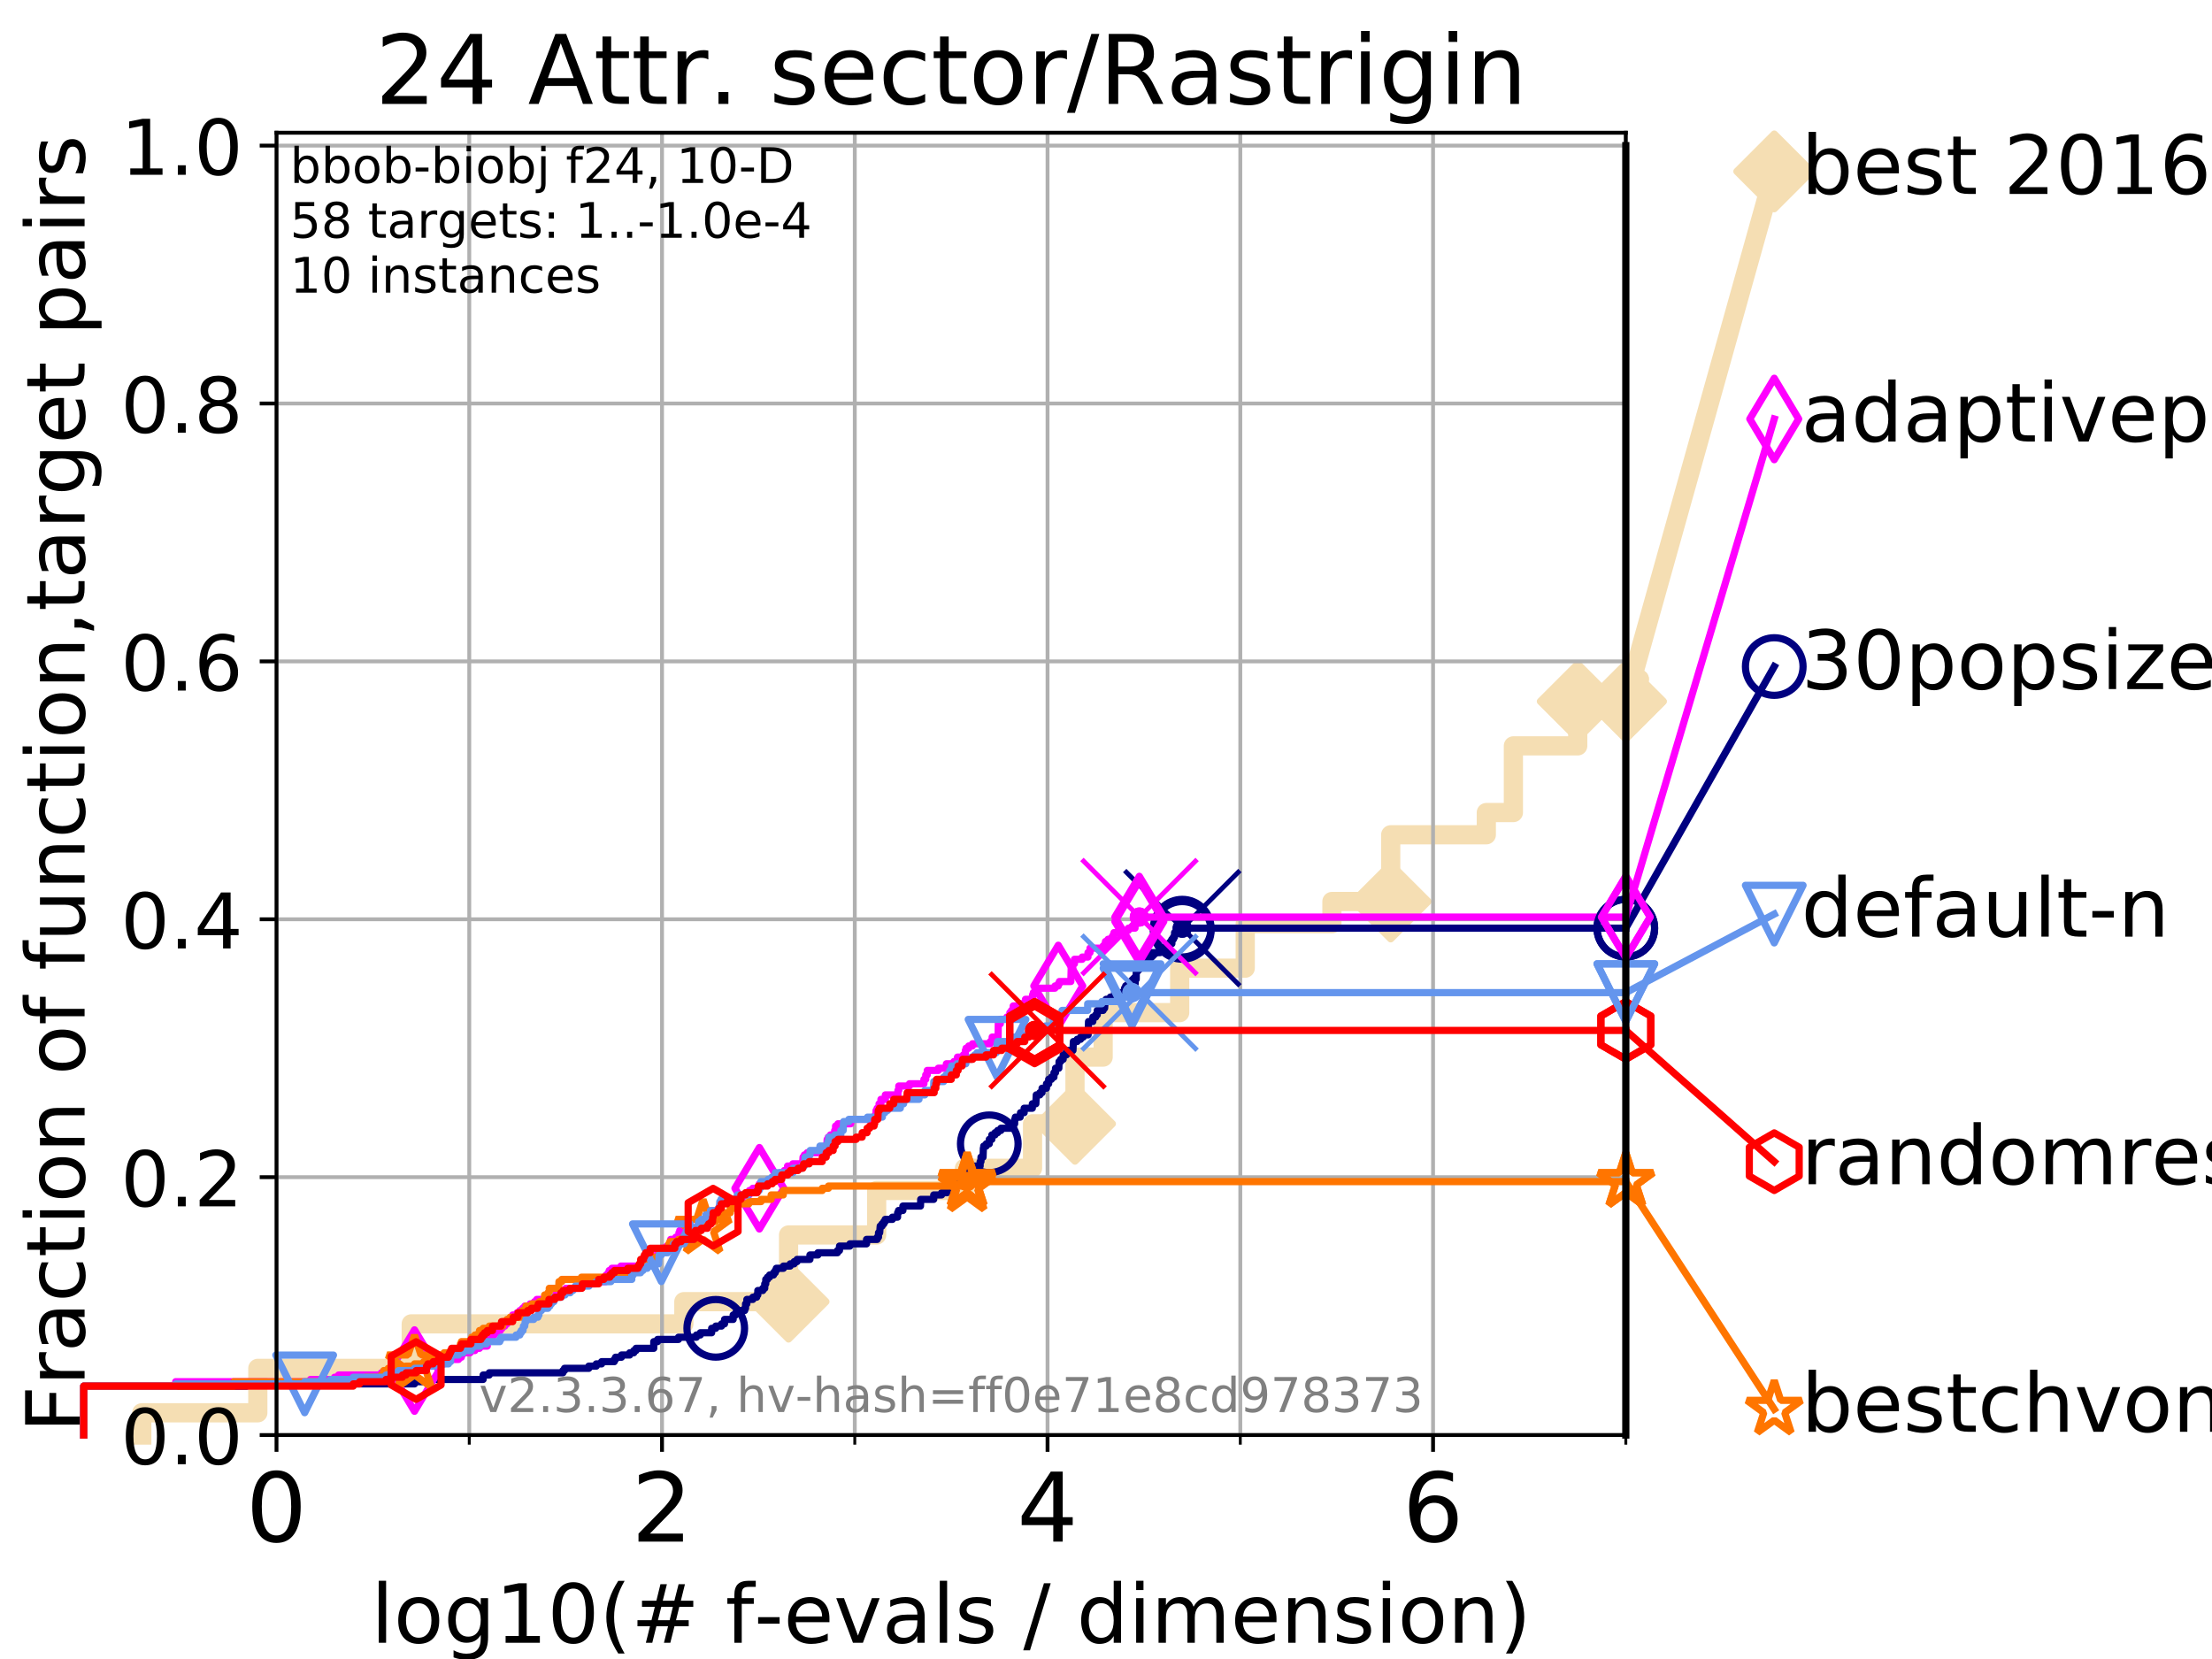<?xml version="1.0" encoding="utf-8" standalone="no"?>
<!DOCTYPE svg PUBLIC "-//W3C//DTD SVG 1.1//EN"
  "http://www.w3.org/Graphics/SVG/1.1/DTD/svg11.dtd">
<!-- Created with matplotlib (https://matplotlib.org/) -->
<svg height="345.6pt" version="1.1" viewBox="0 0 460.8 345.6" width="460.8pt" xmlns="http://www.w3.org/2000/svg" xmlns:xlink="http://www.w3.org/1999/xlink">
 <defs>
  <style type="text/css">
*{stroke-linecap:butt;stroke-linejoin:round;}
  </style>
 </defs>
 <g id="figure_1">
  <g id="patch_1">
   <path d="M 0 345.6 
L 460.8 345.6 
L 460.8 0 
L 0 0 
z
" style="fill:#ffffff;"/>
  </g>
  <g id="axes_1">
   <g id="patch_2">
    <path d="M 57.6 298.944 
L 338.688 298.944 
L 338.688 27.648 
L 57.6 27.648 
z
" style="fill:#ffffff;"/>
   </g>
   <g id="line2d_1">
    <path d="M 29.533 298.944 
L 29.533 294.313 
L 53.709 294.313 
L 53.709 285.05 
L 85.667 285.05 
L 85.667 275.788 
L 142.459 275.788 
L 142.459 271.157 
L 164.272 271.157 
L 164.272 257.263 
L 182.624 257.263 
L 182.624 248.001 
L 200.911 248.001 
L 200.911 243.37 
L 215.095 243.37 
L 215.095 234.107 
L 223.941 234.107 
L 223.941 220.214 
L 229.806 220.214 
L 229.806 210.951 
L 245.753 210.951 
L 245.753 201.689 
L 259.404 201.689 
L 259.404 192.426 
L 277.464 192.426 
L 277.464 187.795 
L 289.709 187.795 
L 289.709 173.901 
L 309.626 173.901 
L 309.626 169.27 
L 315.265 169.27 
L 315.265 155.377 
L 328.672 155.377 
L 328.672 146.114 
L 338.688 146.114 
" style="fill:none;stroke:#f5deb3;stroke-linecap:square;stroke-width:4;"/>
   </g>
   <g id="line2d_2">
    <defs>
     <path d="M 0 7.778 
L 7.778 0 
L 0 -7.778 
L -7.778 0 
z
" id="m78cb28ae4a" style="stroke:#f5deb3;stroke-linejoin:miter;stroke-width:1.5;"/>
    </defs>
    <g>
     <use style="fill:#f5deb3;stroke:#f5deb3;stroke-linejoin:miter;stroke-width:1.5;" x="164.272" xlink:href="#m78cb28ae4a" y="271.157"/>
     <use style="fill:#f5deb3;stroke:#f5deb3;stroke-linejoin:miter;stroke-width:1.5;" x="223.941" xlink:href="#m78cb28ae4a" y="234.107"/>
     <use style="fill:#f5deb3;stroke:#f5deb3;stroke-linejoin:miter;stroke-width:1.5;" x="289.709" xlink:href="#m78cb28ae4a" y="187.795"/>
     <use style="fill:#f5deb3;stroke:#f5deb3;stroke-linejoin:miter;stroke-width:1.5;" x="328.672" xlink:href="#m78cb28ae4a" y="146.114"/>
     <use style="fill:#f5deb3;stroke:#f5deb3;stroke-linejoin:miter;stroke-width:1.5;" x="338.688" xlink:href="#m78cb28ae4a" y="146.114"/>
    </g>
   </g>
   <g id="line2d_3">
    <path style="fill:none;stroke:#f5deb3;stroke-linecap:square;stroke-width:4;"/>
    <g/>
   </g>
   <g id="line2d_4">
    <path d="M 338.688 146.114 
L 369.608 35.706 
" style="fill:none;stroke:#f5deb3;stroke-linecap:square;stroke-width:4;"/>
    <g>
     <use style="fill:#f5deb3;stroke:#f5deb3;stroke-linejoin:miter;stroke-width:1.5;" x="338.688" xlink:href="#m78cb28ae4a" y="146.114"/>
     <use style="fill:#f5deb3;stroke:#f5deb3;stroke-linejoin:miter;stroke-width:1.5;" x="369.608" xlink:href="#m78cb28ae4a" y="35.706"/>
    </g>
   </g>
   <g id="matplotlib.axis_1">
    <g id="xtick_1">
     <g id="line2d_5">
      <path clip-path="url(#pd8b83fe26a)" d="M 57.6 298.944 
L 57.6 27.648 
" style="fill:none;stroke:#b0b0b0;stroke-linecap:square;stroke-width:0.8;"/>
     </g>
     <g id="line2d_6">
      <defs>
       <path d="M 0 0 
L 0 3.5 
" id="m228ffce76b" style="stroke:#000000;stroke-width:0.8;"/>
      </defs>
      <g>
       <use style="stroke:#000000;stroke-width:0.8;" x="57.6" xlink:href="#m228ffce76b" y="298.944"/>
      </g>
     </g>
     <g id="text_1">
      <!-- 0 -->
      <defs>
       <path d="M 31.781 66.406 
Q 24.172 66.406 20.328 58.906 
Q 16.5 51.422 16.5 36.375 
Q 16.5 21.391 20.328 13.891 
Q 24.172 6.391 31.781 6.391 
Q 39.453 6.391 43.281 13.891 
Q 47.125 21.391 47.125 36.375 
Q 47.125 51.422 43.281 58.906 
Q 39.453 66.406 31.781 66.406 
z
M 31.781 74.219 
Q 44.047 74.219 50.516 64.516 
Q 56.984 54.828 56.984 36.375 
Q 56.984 17.969 50.516 8.266 
Q 44.047 -1.422 31.781 -1.422 
Q 19.531 -1.422 13.062 8.266 
Q 6.594 17.969 6.594 36.375 
Q 6.594 54.828 13.062 64.516 
Q 19.531 74.219 31.781 74.219 
z
" id="DejaVuSans-48"/>
      </defs>
      <g transform="translate(51.237 321.141)scale(0.2 -0.2)">
       <use xlink:href="#DejaVuSans-48"/>
      </g>
     </g>
    </g>
    <g id="xtick_2">
     <g id="line2d_7">
      <path clip-path="url(#pd8b83fe26a)" d="M 137.911 298.944 
L 137.911 27.648 
" style="fill:none;stroke:#b0b0b0;stroke-linecap:square;stroke-width:0.8;"/>
     </g>
     <g id="line2d_8">
      <g>
       <use style="stroke:#000000;stroke-width:0.8;" x="137.911" xlink:href="#m228ffce76b" y="298.944"/>
      </g>
     </g>
     <g id="text_2">
      <!-- 2 -->
      <defs>
       <path d="M 19.188 8.297 
L 53.609 8.297 
L 53.609 0 
L 7.328 0 
L 7.328 8.297 
Q 12.938 14.109 22.625 23.891 
Q 32.328 33.688 34.812 36.531 
Q 39.547 41.844 41.422 45.531 
Q 43.312 49.219 43.312 52.781 
Q 43.312 58.594 39.234 62.25 
Q 35.156 65.922 28.609 65.922 
Q 23.969 65.922 18.812 64.312 
Q 13.672 62.703 7.812 59.422 
L 7.812 69.391 
Q 13.766 71.781 18.938 73 
Q 24.125 74.219 28.422 74.219 
Q 39.75 74.219 46.484 68.547 
Q 53.219 62.891 53.219 53.422 
Q 53.219 48.922 51.531 44.891 
Q 49.859 40.875 45.406 35.406 
Q 44.188 33.984 37.641 27.219 
Q 31.109 20.453 19.188 8.297 
z
" id="DejaVuSans-50"/>
      </defs>
      <g transform="translate(131.548 321.141)scale(0.2 -0.2)">
       <use xlink:href="#DejaVuSans-50"/>
      </g>
     </g>
    </g>
    <g id="xtick_3">
     <g id="line2d_9">
      <path clip-path="url(#pd8b83fe26a)" d="M 218.222 298.944 
L 218.222 27.648 
" style="fill:none;stroke:#b0b0b0;stroke-linecap:square;stroke-width:0.8;"/>
     </g>
     <g id="line2d_10">
      <g>
       <use style="stroke:#000000;stroke-width:0.8;" x="218.222" xlink:href="#m228ffce76b" y="298.944"/>
      </g>
     </g>
     <g id="text_3">
      <!-- 4 -->
      <defs>
       <path d="M 37.797 64.312 
L 12.891 25.391 
L 37.797 25.391 
z
M 35.203 72.906 
L 47.609 72.906 
L 47.609 25.391 
L 58.016 25.391 
L 58.016 17.188 
L 47.609 17.188 
L 47.609 0 
L 37.797 0 
L 37.797 17.188 
L 4.891 17.188 
L 4.891 26.703 
z
" id="DejaVuSans-52"/>
      </defs>
      <g transform="translate(211.859 321.141)scale(0.2 -0.2)">
       <use xlink:href="#DejaVuSans-52"/>
      </g>
     </g>
    </g>
    <g id="xtick_4">
     <g id="line2d_11">
      <path clip-path="url(#pd8b83fe26a)" d="M 298.533 298.944 
L 298.533 27.648 
" style="fill:none;stroke:#b0b0b0;stroke-linecap:square;stroke-width:0.8;"/>
     </g>
     <g id="line2d_12">
      <g>
       <use style="stroke:#000000;stroke-width:0.8;" x="298.533" xlink:href="#m228ffce76b" y="298.944"/>
      </g>
     </g>
     <g id="text_4">
      <!-- 6 -->
      <defs>
       <path d="M 33.016 40.375 
Q 26.375 40.375 22.484 35.828 
Q 18.609 31.297 18.609 23.391 
Q 18.609 15.531 22.484 10.953 
Q 26.375 6.391 33.016 6.391 
Q 39.656 6.391 43.531 10.953 
Q 47.406 15.531 47.406 23.391 
Q 47.406 31.297 43.531 35.828 
Q 39.656 40.375 33.016 40.375 
z
M 52.594 71.297 
L 52.594 62.312 
Q 48.875 64.062 45.094 64.984 
Q 41.312 65.922 37.594 65.922 
Q 27.828 65.922 22.672 59.328 
Q 17.531 52.734 16.797 39.406 
Q 19.672 43.656 24.016 45.922 
Q 28.375 48.188 33.594 48.188 
Q 44.578 48.188 50.953 41.516 
Q 57.328 34.859 57.328 23.391 
Q 57.328 12.156 50.688 5.359 
Q 44.047 -1.422 33.016 -1.422 
Q 20.359 -1.422 13.672 8.266 
Q 6.984 17.969 6.984 36.375 
Q 6.984 53.656 15.188 63.938 
Q 23.391 74.219 37.203 74.219 
Q 40.922 74.219 44.703 73.484 
Q 48.484 72.75 52.594 71.297 
z
" id="DejaVuSans-54"/>
      </defs>
      <g transform="translate(292.17 321.141)scale(0.2 -0.2)">
       <use xlink:href="#DejaVuSans-54"/>
      </g>
     </g>
    </g>
    <g id="xtick_5">
     <g id="line2d_13">
      <path clip-path="url(#pd8b83fe26a)" d="M 97.755 298.944 
L 97.755 27.648 
" style="fill:none;stroke:#b0b0b0;stroke-linecap:square;stroke-width:0.8;"/>
     </g>
     <g id="line2d_14">
      <defs>
       <path d="M 0 0 
L 0 2 
" id="m378bc60172" style="stroke:#000000;stroke-width:0.6;"/>
      </defs>
      <g>
       <use style="stroke:#000000;stroke-width:0.6;" x="97.755" xlink:href="#m378bc60172" y="298.944"/>
      </g>
     </g>
    </g>
    <g id="xtick_6">
     <g id="line2d_15">
      <path clip-path="url(#pd8b83fe26a)" d="M 178.066 298.944 
L 178.066 27.648 
" style="fill:none;stroke:#b0b0b0;stroke-linecap:square;stroke-width:0.8;"/>
     </g>
     <g id="line2d_16">
      <g>
       <use style="stroke:#000000;stroke-width:0.6;" x="178.066" xlink:href="#m378bc60172" y="298.944"/>
      </g>
     </g>
    </g>
    <g id="xtick_7">
     <g id="line2d_17">
      <path clip-path="url(#pd8b83fe26a)" d="M 258.377 298.944 
L 258.377 27.648 
" style="fill:none;stroke:#b0b0b0;stroke-linecap:square;stroke-width:0.8;"/>
     </g>
     <g id="line2d_18">
      <g>
       <use style="stroke:#000000;stroke-width:0.6;" x="258.377" xlink:href="#m378bc60172" y="298.944"/>
      </g>
     </g>
    </g>
    <g id="xtick_8">
     <g id="line2d_19">
      <path clip-path="url(#pd8b83fe26a)" d="M 338.688 298.944 
L 338.688 27.648 
" style="fill:none;stroke:#b0b0b0;stroke-linecap:square;stroke-width:0.8;"/>
     </g>
     <g id="line2d_20">
      <g>
       <use style="stroke:#000000;stroke-width:0.6;" x="338.688" xlink:href="#m378bc60172" y="298.944"/>
      </g>
     </g>
    </g>
    <g id="text_5">
     <!-- log10(# f-evals / dimension) -->
     <defs>
      <path d="M 9.422 75.984 
L 18.406 75.984 
L 18.406 0 
L 9.422 0 
z
" id="DejaVuSans-108"/>
      <path d="M 30.609 48.391 
Q 23.391 48.391 19.188 42.75 
Q 14.984 37.109 14.984 27.297 
Q 14.984 17.484 19.156 11.844 
Q 23.344 6.203 30.609 6.203 
Q 37.797 6.203 41.984 11.859 
Q 46.188 17.531 46.188 27.297 
Q 46.188 37.016 41.984 42.703 
Q 37.797 48.391 30.609 48.391 
z
M 30.609 56 
Q 42.328 56 49.016 48.375 
Q 55.719 40.766 55.719 27.297 
Q 55.719 13.875 49.016 6.219 
Q 42.328 -1.422 30.609 -1.422 
Q 18.844 -1.422 12.172 6.219 
Q 5.516 13.875 5.516 27.297 
Q 5.516 40.766 12.172 48.375 
Q 18.844 56 30.609 56 
z
" id="DejaVuSans-111"/>
      <path d="M 45.406 27.984 
Q 45.406 37.75 41.375 43.109 
Q 37.359 48.484 30.078 48.484 
Q 22.859 48.484 18.828 43.109 
Q 14.797 37.75 14.797 27.984 
Q 14.797 18.266 18.828 12.891 
Q 22.859 7.516 30.078 7.516 
Q 37.359 7.516 41.375 12.891 
Q 45.406 18.266 45.406 27.984 
z
M 54.391 6.781 
Q 54.391 -7.172 48.188 -13.984 
Q 42 -20.797 29.203 -20.797 
Q 24.469 -20.797 20.266 -20.094 
Q 16.062 -19.391 12.109 -17.922 
L 12.109 -9.188 
Q 16.062 -11.328 19.922 -12.344 
Q 23.781 -13.375 27.781 -13.375 
Q 36.625 -13.375 41.016 -8.766 
Q 45.406 -4.156 45.406 5.172 
L 45.406 9.625 
Q 42.625 4.781 38.281 2.391 
Q 33.938 0 27.875 0 
Q 17.828 0 11.672 7.656 
Q 5.516 15.328 5.516 27.984 
Q 5.516 40.672 11.672 48.328 
Q 17.828 56 27.875 56 
Q 33.938 56 38.281 53.609 
Q 42.625 51.219 45.406 46.391 
L 45.406 54.688 
L 54.391 54.688 
z
" id="DejaVuSans-103"/>
      <path d="M 12.406 8.297 
L 28.516 8.297 
L 28.516 63.922 
L 10.984 60.406 
L 10.984 69.391 
L 28.422 72.906 
L 38.281 72.906 
L 38.281 8.297 
L 54.391 8.297 
L 54.391 0 
L 12.406 0 
z
" id="DejaVuSans-49"/>
      <path d="M 31 75.875 
Q 24.469 64.656 21.281 53.656 
Q 18.109 42.672 18.109 31.391 
Q 18.109 20.125 21.312 9.062 
Q 24.516 -2 31 -13.188 
L 23.188 -13.188 
Q 15.875 -1.703 12.234 9.375 
Q 8.594 20.453 8.594 31.391 
Q 8.594 42.281 12.203 53.312 
Q 15.828 64.359 23.188 75.875 
z
" id="DejaVuSans-40"/>
      <path d="M 51.125 44 
L 36.922 44 
L 32.812 27.688 
L 47.125 27.688 
z
M 43.797 71.781 
L 38.719 51.516 
L 52.984 51.516 
L 58.109 71.781 
L 65.922 71.781 
L 60.891 51.516 
L 76.125 51.516 
L 76.125 44 
L 58.984 44 
L 54.984 27.688 
L 70.516 27.688 
L 70.516 20.219 
L 53.078 20.219 
L 48 0 
L 40.188 0 
L 45.219 20.219 
L 30.906 20.219 
L 25.875 0 
L 18.016 0 
L 23.094 20.219 
L 7.719 20.219 
L 7.719 27.688 
L 24.906 27.688 
L 29 44 
L 13.281 44 
L 13.281 51.516 
L 30.906 51.516 
L 35.891 71.781 
z
" id="DejaVuSans-35"/>
      <path id="DejaVuSans-32"/>
      <path d="M 37.109 75.984 
L 37.109 68.5 
L 28.516 68.5 
Q 23.688 68.5 21.797 66.547 
Q 19.922 64.594 19.922 59.516 
L 19.922 54.688 
L 34.719 54.688 
L 34.719 47.703 
L 19.922 47.703 
L 19.922 0 
L 10.891 0 
L 10.891 47.703 
L 2.297 47.703 
L 2.297 54.688 
L 10.891 54.688 
L 10.891 58.5 
Q 10.891 67.625 15.141 71.797 
Q 19.391 75.984 28.609 75.984 
z
" id="DejaVuSans-102"/>
      <path d="M 4.891 31.391 
L 31.203 31.391 
L 31.203 23.391 
L 4.891 23.391 
z
" id="DejaVuSans-45"/>
      <path d="M 56.203 29.594 
L 56.203 25.203 
L 14.891 25.203 
Q 15.484 15.922 20.484 11.062 
Q 25.484 6.203 34.422 6.203 
Q 39.594 6.203 44.453 7.469 
Q 49.312 8.734 54.109 11.281 
L 54.109 2.781 
Q 49.266 0.734 44.188 -0.344 
Q 39.109 -1.422 33.891 -1.422 
Q 20.797 -1.422 13.156 6.188 
Q 5.516 13.812 5.516 26.812 
Q 5.516 40.234 12.766 48.109 
Q 20.016 56 32.328 56 
Q 43.359 56 49.781 48.891 
Q 56.203 41.797 56.203 29.594 
z
M 47.219 32.234 
Q 47.125 39.594 43.094 43.984 
Q 39.062 48.391 32.422 48.391 
Q 24.906 48.391 20.391 44.141 
Q 15.875 39.891 15.188 32.172 
z
" id="DejaVuSans-101"/>
      <path d="M 2.984 54.688 
L 12.5 54.688 
L 29.594 8.797 
L 46.688 54.688 
L 56.203 54.688 
L 35.688 0 
L 23.484 0 
z
" id="DejaVuSans-118"/>
      <path d="M 34.281 27.484 
Q 23.391 27.484 19.188 25 
Q 14.984 22.516 14.984 16.5 
Q 14.984 11.719 18.141 8.906 
Q 21.297 6.109 26.703 6.109 
Q 34.188 6.109 38.703 11.406 
Q 43.219 16.703 43.219 25.484 
L 43.219 27.484 
z
M 52.203 31.203 
L 52.203 0 
L 43.219 0 
L 43.219 8.297 
Q 40.141 3.328 35.547 0.953 
Q 30.953 -1.422 24.312 -1.422 
Q 15.922 -1.422 10.953 3.297 
Q 6 8.016 6 15.922 
Q 6 25.141 12.172 29.828 
Q 18.359 34.516 30.609 34.516 
L 43.219 34.516 
L 43.219 35.406 
Q 43.219 41.609 39.141 45 
Q 35.062 48.391 27.688 48.391 
Q 23 48.391 18.547 47.266 
Q 14.109 46.141 10.016 43.891 
L 10.016 52.203 
Q 14.938 54.109 19.578 55.047 
Q 24.219 56 28.609 56 
Q 40.484 56 46.344 49.844 
Q 52.203 43.703 52.203 31.203 
z
" id="DejaVuSans-97"/>
      <path d="M 44.281 53.078 
L 44.281 44.578 
Q 40.484 46.531 36.375 47.5 
Q 32.281 48.484 27.875 48.484 
Q 21.188 48.484 17.844 46.438 
Q 14.5 44.391 14.5 40.281 
Q 14.5 37.156 16.891 35.375 
Q 19.281 33.594 26.516 31.984 
L 29.594 31.297 
Q 39.156 29.25 43.188 25.516 
Q 47.219 21.781 47.219 15.094 
Q 47.219 7.469 41.188 3.016 
Q 35.156 -1.422 24.609 -1.422 
Q 20.219 -1.422 15.453 -0.562 
Q 10.688 0.297 5.422 2 
L 5.422 11.281 
Q 10.406 8.688 15.234 7.391 
Q 20.062 6.109 24.812 6.109 
Q 31.156 6.109 34.562 8.281 
Q 37.984 10.453 37.984 14.406 
Q 37.984 18.062 35.516 20.016 
Q 33.062 21.969 24.703 23.781 
L 21.578 24.516 
Q 13.234 26.266 9.516 29.906 
Q 5.812 33.547 5.812 39.891 
Q 5.812 47.609 11.281 51.797 
Q 16.75 56 26.812 56 
Q 31.781 56 36.172 55.266 
Q 40.578 54.547 44.281 53.078 
z
" id="DejaVuSans-115"/>
      <path d="M 25.391 72.906 
L 33.688 72.906 
L 8.297 -9.281 
L 0 -9.281 
z
" id="DejaVuSans-47"/>
      <path d="M 45.406 46.391 
L 45.406 75.984 
L 54.391 75.984 
L 54.391 0 
L 45.406 0 
L 45.406 8.203 
Q 42.578 3.328 38.25 0.953 
Q 33.938 -1.422 27.875 -1.422 
Q 17.969 -1.422 11.734 6.484 
Q 5.516 14.406 5.516 27.297 
Q 5.516 40.188 11.734 48.094 
Q 17.969 56 27.875 56 
Q 33.938 56 38.25 53.625 
Q 42.578 51.266 45.406 46.391 
z
M 14.797 27.297 
Q 14.797 17.391 18.875 11.75 
Q 22.953 6.109 30.078 6.109 
Q 37.203 6.109 41.297 11.75 
Q 45.406 17.391 45.406 27.297 
Q 45.406 37.203 41.297 42.844 
Q 37.203 48.484 30.078 48.484 
Q 22.953 48.484 18.875 42.844 
Q 14.797 37.203 14.797 27.297 
z
" id="DejaVuSans-100"/>
      <path d="M 9.422 54.688 
L 18.406 54.688 
L 18.406 0 
L 9.422 0 
z
M 9.422 75.984 
L 18.406 75.984 
L 18.406 64.594 
L 9.422 64.594 
z
" id="DejaVuSans-105"/>
      <path d="M 52 44.188 
Q 55.375 50.25 60.062 53.125 
Q 64.75 56 71.094 56 
Q 79.641 56 84.281 50.016 
Q 88.922 44.047 88.922 33.016 
L 88.922 0 
L 79.891 0 
L 79.891 32.719 
Q 79.891 40.578 77.094 44.375 
Q 74.312 48.188 68.609 48.188 
Q 61.625 48.188 57.562 43.547 
Q 53.516 38.922 53.516 30.906 
L 53.516 0 
L 44.484 0 
L 44.484 32.719 
Q 44.484 40.625 41.703 44.406 
Q 38.922 48.188 33.109 48.188 
Q 26.219 48.188 22.156 43.531 
Q 18.109 38.875 18.109 30.906 
L 18.109 0 
L 9.078 0 
L 9.078 54.688 
L 18.109 54.688 
L 18.109 46.188 
Q 21.188 51.219 25.484 53.609 
Q 29.781 56 35.688 56 
Q 41.656 56 45.828 52.969 
Q 50 49.953 52 44.188 
z
" id="DejaVuSans-109"/>
      <path d="M 54.891 33.016 
L 54.891 0 
L 45.906 0 
L 45.906 32.719 
Q 45.906 40.484 42.875 44.328 
Q 39.844 48.188 33.797 48.188 
Q 26.516 48.188 22.312 43.547 
Q 18.109 38.922 18.109 30.906 
L 18.109 0 
L 9.078 0 
L 9.078 54.688 
L 18.109 54.688 
L 18.109 46.188 
Q 21.344 51.125 25.703 53.562 
Q 30.078 56 35.797 56 
Q 45.219 56 50.047 50.172 
Q 54.891 44.344 54.891 33.016 
z
" id="DejaVuSans-110"/>
      <path d="M 8.016 75.875 
L 15.828 75.875 
Q 23.141 64.359 26.781 53.312 
Q 30.422 42.281 30.422 31.391 
Q 30.422 20.453 26.781 9.375 
Q 23.141 -1.703 15.828 -13.188 
L 8.016 -13.188 
Q 14.5 -2 17.703 9.062 
Q 20.906 20.125 20.906 31.391 
Q 20.906 42.672 17.703 53.656 
Q 14.5 64.656 8.016 75.875 
z
" id="DejaVuSans-41"/>
     </defs>
     <g transform="translate(77.303 342.218)scale(0.17 -0.17)">
      <use xlink:href="#DejaVuSans-108"/>
      <use x="27.783" xlink:href="#DejaVuSans-111"/>
      <use x="88.965" xlink:href="#DejaVuSans-103"/>
      <use x="152.441" xlink:href="#DejaVuSans-49"/>
      <use x="216.064" xlink:href="#DejaVuSans-48"/>
      <use x="279.688" xlink:href="#DejaVuSans-40"/>
      <use x="318.701" xlink:href="#DejaVuSans-35"/>
      <use x="402.49" xlink:href="#DejaVuSans-32"/>
      <use x="434.277" xlink:href="#DejaVuSans-102"/>
      <use x="469.404" xlink:href="#DejaVuSans-45"/>
      <use x="505.488" xlink:href="#DejaVuSans-101"/>
      <use x="567.012" xlink:href="#DejaVuSans-118"/>
      <use x="626.191" xlink:href="#DejaVuSans-97"/>
      <use x="687.471" xlink:href="#DejaVuSans-108"/>
      <use x="715.254" xlink:href="#DejaVuSans-115"/>
      <use x="767.354" xlink:href="#DejaVuSans-32"/>
      <use x="799.141" xlink:href="#DejaVuSans-47"/>
      <use x="832.832" xlink:href="#DejaVuSans-32"/>
      <use x="864.619" xlink:href="#DejaVuSans-100"/>
      <use x="928.096" xlink:href="#DejaVuSans-105"/>
      <use x="955.879" xlink:href="#DejaVuSans-109"/>
      <use x="1053.291" xlink:href="#DejaVuSans-101"/>
      <use x="1114.814" xlink:href="#DejaVuSans-110"/>
      <use x="1178.193" xlink:href="#DejaVuSans-115"/>
      <use x="1230.293" xlink:href="#DejaVuSans-105"/>
      <use x="1258.076" xlink:href="#DejaVuSans-111"/>
      <use x="1319.258" xlink:href="#DejaVuSans-110"/>
      <use x="1382.637" xlink:href="#DejaVuSans-41"/>
     </g>
    </g>
   </g>
   <g id="matplotlib.axis_2">
    <g id="ytick_1">
     <g id="line2d_21">
      <path clip-path="url(#pd8b83fe26a)" d="M 57.6 298.944 
L 338.688 298.944 
" style="fill:none;stroke:#b0b0b0;stroke-linecap:square;stroke-width:0.8;"/>
     </g>
     <g id="line2d_22">
      <defs>
       <path d="M 0 0 
L -3.5 0 
" id="m17fc8a5813" style="stroke:#000000;stroke-width:0.8;"/>
      </defs>
      <g>
       <use style="stroke:#000000;stroke-width:0.8;" x="57.6" xlink:href="#m17fc8a5813" y="298.944"/>
      </g>
     </g>
     <g id="text_6">
      <!-- 0.0 -->
      <defs>
       <path d="M 10.688 12.406 
L 21 12.406 
L 21 0 
L 10.688 0 
z
" id="DejaVuSans-46"/>
      </defs>
      <g transform="translate(25.155 305.023)scale(0.16 -0.16)">
       <use xlink:href="#DejaVuSans-48"/>
       <use x="63.623" xlink:href="#DejaVuSans-46"/>
       <use x="95.41" xlink:href="#DejaVuSans-48"/>
      </g>
     </g>
    </g>
    <g id="ytick_2">
     <g id="line2d_23">
      <path clip-path="url(#pd8b83fe26a)" d="M 57.6 245.222 
L 338.688 245.222 
" style="fill:none;stroke:#b0b0b0;stroke-linecap:square;stroke-width:0.8;"/>
     </g>
     <g id="line2d_24">
      <g>
       <use style="stroke:#000000;stroke-width:0.8;" x="57.6" xlink:href="#m17fc8a5813" y="245.222"/>
      </g>
     </g>
     <g id="text_7">
      <!-- 0.2 -->
      <g transform="translate(25.155 251.301)scale(0.16 -0.16)">
       <use xlink:href="#DejaVuSans-48"/>
       <use x="63.623" xlink:href="#DejaVuSans-46"/>
       <use x="95.41" xlink:href="#DejaVuSans-50"/>
      </g>
     </g>
    </g>
    <g id="ytick_3">
     <g id="line2d_25">
      <path clip-path="url(#pd8b83fe26a)" d="M 57.6 191.5 
L 338.688 191.5 
" style="fill:none;stroke:#b0b0b0;stroke-linecap:square;stroke-width:0.8;"/>
     </g>
     <g id="line2d_26">
      <g>
       <use style="stroke:#000000;stroke-width:0.8;" x="57.6" xlink:href="#m17fc8a5813" y="191.5"/>
      </g>
     </g>
     <g id="text_8">
      <!-- 0.4 -->
      <g transform="translate(25.155 197.579)scale(0.16 -0.16)">
       <use xlink:href="#DejaVuSans-48"/>
       <use x="63.623" xlink:href="#DejaVuSans-46"/>
       <use x="95.41" xlink:href="#DejaVuSans-52"/>
      </g>
     </g>
    </g>
    <g id="ytick_4">
     <g id="line2d_27">
      <path clip-path="url(#pd8b83fe26a)" d="M 57.6 137.778 
L 338.688 137.778 
" style="fill:none;stroke:#b0b0b0;stroke-linecap:square;stroke-width:0.8;"/>
     </g>
     <g id="line2d_28">
      <g>
       <use style="stroke:#000000;stroke-width:0.8;" x="57.6" xlink:href="#m17fc8a5813" y="137.778"/>
      </g>
     </g>
     <g id="text_9">
      <!-- 0.6 -->
      <g transform="translate(25.155 143.857)scale(0.16 -0.16)">
       <use xlink:href="#DejaVuSans-48"/>
       <use x="63.623" xlink:href="#DejaVuSans-46"/>
       <use x="95.41" xlink:href="#DejaVuSans-54"/>
      </g>
     </g>
    </g>
    <g id="ytick_5">
     <g id="line2d_29">
      <path clip-path="url(#pd8b83fe26a)" d="M 57.6 84.056 
L 338.688 84.056 
" style="fill:none;stroke:#b0b0b0;stroke-linecap:square;stroke-width:0.8;"/>
     </g>
     <g id="line2d_30">
      <g>
       <use style="stroke:#000000;stroke-width:0.8;" x="57.6" xlink:href="#m17fc8a5813" y="84.056"/>
      </g>
     </g>
     <g id="text_10">
      <!-- 0.8 -->
      <defs>
       <path d="M 31.781 34.625 
Q 24.75 34.625 20.719 30.859 
Q 16.703 27.094 16.703 20.516 
Q 16.703 13.922 20.719 10.156 
Q 24.75 6.391 31.781 6.391 
Q 38.812 6.391 42.859 10.172 
Q 46.922 13.969 46.922 20.516 
Q 46.922 27.094 42.891 30.859 
Q 38.875 34.625 31.781 34.625 
z
M 21.922 38.812 
Q 15.578 40.375 12.031 44.719 
Q 8.5 49.078 8.5 55.328 
Q 8.5 64.062 14.719 69.141 
Q 20.953 74.219 31.781 74.219 
Q 42.672 74.219 48.875 69.141 
Q 55.078 64.062 55.078 55.328 
Q 55.078 49.078 51.531 44.719 
Q 48 40.375 41.703 38.812 
Q 48.828 37.156 52.797 32.312 
Q 56.781 27.484 56.781 20.516 
Q 56.781 9.906 50.312 4.234 
Q 43.844 -1.422 31.781 -1.422 
Q 19.734 -1.422 13.25 4.234 
Q 6.781 9.906 6.781 20.516 
Q 6.781 27.484 10.781 32.312 
Q 14.797 37.156 21.922 38.812 
z
M 18.312 54.391 
Q 18.312 48.734 21.844 45.562 
Q 25.391 42.391 31.781 42.391 
Q 38.141 42.391 41.719 45.562 
Q 45.312 48.734 45.312 54.391 
Q 45.312 60.062 41.719 63.234 
Q 38.141 66.406 31.781 66.406 
Q 25.391 66.406 21.844 63.234 
Q 18.312 60.062 18.312 54.391 
z
" id="DejaVuSans-56"/>
      </defs>
      <g transform="translate(25.155 90.135)scale(0.16 -0.16)">
       <use xlink:href="#DejaVuSans-48"/>
       <use x="63.623" xlink:href="#DejaVuSans-46"/>
       <use x="95.41" xlink:href="#DejaVuSans-56"/>
      </g>
     </g>
    </g>
    <g id="ytick_6">
     <g id="line2d_31">
      <path clip-path="url(#pd8b83fe26a)" d="M 57.6 30.334 
L 338.688 30.334 
" style="fill:none;stroke:#b0b0b0;stroke-linecap:square;stroke-width:0.8;"/>
     </g>
     <g id="line2d_32">
      <g>
       <use style="stroke:#000000;stroke-width:0.8;" x="57.6" xlink:href="#m17fc8a5813" y="30.334"/>
      </g>
     </g>
     <g id="text_11">
      <!-- 1.0 -->
      <g transform="translate(25.155 36.413)scale(0.16 -0.16)">
       <use xlink:href="#DejaVuSans-49"/>
       <use x="63.623" xlink:href="#DejaVuSans-46"/>
       <use x="95.41" xlink:href="#DejaVuSans-48"/>
      </g>
     </g>
    </g>
    <g id="text_12">
     <!-- Fraction of function,target pairs -->
     <defs>
      <path d="M 9.812 72.906 
L 51.703 72.906 
L 51.703 64.594 
L 19.672 64.594 
L 19.672 43.109 
L 48.578 43.109 
L 48.578 34.812 
L 19.672 34.812 
L 19.672 0 
L 9.812 0 
z
" id="DejaVuSans-70"/>
      <path d="M 41.109 46.297 
Q 39.594 47.172 37.812 47.578 
Q 36.031 48 33.891 48 
Q 26.266 48 22.188 43.047 
Q 18.109 38.094 18.109 28.812 
L 18.109 0 
L 9.078 0 
L 9.078 54.688 
L 18.109 54.688 
L 18.109 46.188 
Q 20.953 51.172 25.484 53.578 
Q 30.031 56 36.531 56 
Q 37.453 56 38.578 55.875 
Q 39.703 55.766 41.062 55.516 
z
" id="DejaVuSans-114"/>
      <path d="M 48.781 52.594 
L 48.781 44.188 
Q 44.969 46.297 41.141 47.344 
Q 37.312 48.391 33.406 48.391 
Q 24.656 48.391 19.812 42.844 
Q 14.984 37.312 14.984 27.297 
Q 14.984 17.281 19.812 11.734 
Q 24.656 6.203 33.406 6.203 
Q 37.312 6.203 41.141 7.25 
Q 44.969 8.297 48.781 10.406 
L 48.781 2.094 
Q 45.016 0.344 40.984 -0.531 
Q 36.969 -1.422 32.422 -1.422 
Q 20.062 -1.422 12.781 6.344 
Q 5.516 14.109 5.516 27.297 
Q 5.516 40.672 12.859 48.328 
Q 20.219 56 33.016 56 
Q 37.156 56 41.109 55.141 
Q 45.062 54.297 48.781 52.594 
z
" id="DejaVuSans-99"/>
      <path d="M 18.312 70.219 
L 18.312 54.688 
L 36.812 54.688 
L 36.812 47.703 
L 18.312 47.703 
L 18.312 18.016 
Q 18.312 11.328 20.141 9.422 
Q 21.969 7.516 27.594 7.516 
L 36.812 7.516 
L 36.812 0 
L 27.594 0 
Q 17.188 0 13.234 3.875 
Q 9.281 7.766 9.281 18.016 
L 9.281 47.703 
L 2.688 47.703 
L 2.688 54.688 
L 9.281 54.688 
L 9.281 70.219 
z
" id="DejaVuSans-116"/>
      <path d="M 8.5 21.578 
L 8.5 54.688 
L 17.484 54.688 
L 17.484 21.922 
Q 17.484 14.156 20.5 10.266 
Q 23.531 6.391 29.594 6.391 
Q 36.859 6.391 41.078 11.031 
Q 45.312 15.672 45.312 23.688 
L 45.312 54.688 
L 54.297 54.688 
L 54.297 0 
L 45.312 0 
L 45.312 8.406 
Q 42.047 3.422 37.719 1 
Q 33.406 -1.422 27.688 -1.422 
Q 18.266 -1.422 13.375 4.438 
Q 8.5 10.297 8.5 21.578 
z
M 31.109 56 
z
" id="DejaVuSans-117"/>
      <path d="M 11.719 12.406 
L 22.016 12.406 
L 22.016 4 
L 14.016 -11.625 
L 7.719 -11.625 
L 11.719 4 
z
" id="DejaVuSans-44"/>
      <path d="M 18.109 8.203 
L 18.109 -20.797 
L 9.078 -20.797 
L 9.078 54.688 
L 18.109 54.688 
L 18.109 46.391 
Q 20.953 51.266 25.266 53.625 
Q 29.594 56 35.594 56 
Q 45.562 56 51.781 48.094 
Q 58.016 40.188 58.016 27.297 
Q 58.016 14.406 51.781 6.484 
Q 45.562 -1.422 35.594 -1.422 
Q 29.594 -1.422 25.266 0.953 
Q 20.953 3.328 18.109 8.203 
z
M 48.688 27.297 
Q 48.688 37.203 44.609 42.844 
Q 40.531 48.484 33.406 48.484 
Q 26.266 48.484 22.188 42.844 
Q 18.109 37.203 18.109 27.297 
Q 18.109 17.391 22.188 11.75 
Q 26.266 6.109 33.406 6.109 
Q 40.531 6.109 44.609 11.75 
Q 48.688 17.391 48.688 27.297 
z
" id="DejaVuSans-112"/>
     </defs>
     <g transform="translate(17.62 298.435)rotate(-90)scale(0.17 -0.17)">
      <use xlink:href="#DejaVuSans-70"/>
      <use x="57.41" xlink:href="#DejaVuSans-114"/>
      <use x="98.523" xlink:href="#DejaVuSans-97"/>
      <use x="159.803" xlink:href="#DejaVuSans-99"/>
      <use x="214.783" xlink:href="#DejaVuSans-116"/>
      <use x="253.992" xlink:href="#DejaVuSans-105"/>
      <use x="281.775" xlink:href="#DejaVuSans-111"/>
      <use x="342.957" xlink:href="#DejaVuSans-110"/>
      <use x="406.336" xlink:href="#DejaVuSans-32"/>
      <use x="438.123" xlink:href="#DejaVuSans-111"/>
      <use x="499.305" xlink:href="#DejaVuSans-102"/>
      <use x="534.51" xlink:href="#DejaVuSans-32"/>
      <use x="566.297" xlink:href="#DejaVuSans-102"/>
      <use x="601.502" xlink:href="#DejaVuSans-117"/>
      <use x="664.881" xlink:href="#DejaVuSans-110"/>
      <use x="728.26" xlink:href="#DejaVuSans-99"/>
      <use x="783.24" xlink:href="#DejaVuSans-116"/>
      <use x="822.449" xlink:href="#DejaVuSans-105"/>
      <use x="850.232" xlink:href="#DejaVuSans-111"/>
      <use x="911.414" xlink:href="#DejaVuSans-110"/>
      <use x="974.793" xlink:href="#DejaVuSans-44"/>
      <use x="1006.58" xlink:href="#DejaVuSans-116"/>
      <use x="1045.789" xlink:href="#DejaVuSans-97"/>
      <use x="1107.068" xlink:href="#DejaVuSans-114"/>
      <use x="1148.166" xlink:href="#DejaVuSans-103"/>
      <use x="1211.643" xlink:href="#DejaVuSans-101"/>
      <use x="1273.166" xlink:href="#DejaVuSans-116"/>
      <use x="1312.375" xlink:href="#DejaVuSans-32"/>
      <use x="1344.162" xlink:href="#DejaVuSans-112"/>
      <use x="1407.639" xlink:href="#DejaVuSans-97"/>
      <use x="1468.918" xlink:href="#DejaVuSans-105"/>
      <use x="1496.701" xlink:href="#DejaVuSans-114"/>
      <use x="1537.814" xlink:href="#DejaVuSans-115"/>
     </g>
    </g>
   </g>
   <g id="line2d_33">
    <defs>
     <path d="M 0 1.5 
C 0.398 1.5 0.779 1.342 1.061 1.061 
C 1.342 0.779 1.5 0.398 1.5 0 
C 1.5 -0.398 1.342 -0.779 1.061 -1.061 
C 0.779 -1.342 0.398 -1.5 0 -1.5 
C -0.398 -1.5 -0.779 -1.342 -1.061 -1.061 
C -1.342 -0.779 -1.5 -0.398 -1.5 0 
C -1.5 0.398 -1.342 0.779 -1.061 1.061 
C -0.779 1.342 -0.398 1.5 0 1.5 
z
" id="mfacc5f59a0" style="stroke:#f5deb3;"/>
    </defs>
    <g>
     <use style="fill:#f5deb3;stroke:#f5deb3;" x="341.503" xlink:href="#mfacc5f59a0" y="141.483"/>
     <use style="fill:#f5deb3;stroke:#f5deb3;" x="341.503" xlink:href="#mfacc5f59a0" y="141.483"/>
    </g>
   </g>
   <g id="line2d_34">
    <defs>
     <path d="M 0 1.5 
C 0.398 1.5 0.779 1.342 1.061 1.061 
C 1.342 0.779 1.5 0.398 1.5 0 
C 1.5 -0.398 1.342 -0.779 1.061 -1.061 
C 0.779 -1.342 0.398 -1.5 0 -1.5 
C -0.398 -1.5 -0.779 -1.342 -1.061 -1.061 
C -1.342 -0.779 -1.5 -0.398 -1.5 0 
C -1.5 0.398 -1.342 0.779 -1.061 1.061 
C -0.779 1.342 -0.398 1.5 0 1.5 
z
" id="me2ae81f026" style="stroke:#000080;"/>
    </defs>
    <g>
     <use style="fill:#000080;stroke:#000080;" x="246.281" xlink:href="#me2ae81f026" y="193.353"/>
     <use style="fill:#000080;stroke:#000080;" x="246.281" xlink:href="#me2ae81f026" y="193.353"/>
    </g>
   </g>
   <g id="line2d_35">
    <path d="M 17.445 298.944 
L 17.445 288.755 
L 51.38 288.755 
L 51.38 288.292 
L 86.351 288.292 
L 86.351 287.829 
L 89.698 287.829 
L 89.698 287.366 
L 100.642 287.366 
L 100.642 286.44 
L 101.924 286.44 
L 101.924 285.977 
L 117.26 285.977 
L 117.26 285.514 
L 117.598 285.514 
L 117.598 285.05 
L 122.657 285.05 
L 122.657 284.587 
L 124.216 284.587 
L 124.216 284.124 
L 125.328 284.124 
L 125.328 283.661 
L 127.954 283.661 
L 127.954 283.198 
L 128.23 283.198 
L 128.23 282.735 
L 129.461 282.735 
L 129.461 282.272 
L 131.185 282.272 
L 131.185 281.809 
L 132.036 281.809 
L 132.036 281.345 
L 132.494 281.345 
L 132.494 280.882 
L 136.189 280.882 
L 136.189 279.493 
L 136.98 279.493 
L 136.98 279.03 
L 141.336 279.03 
L 141.336 278.567 
L 145.075 278.567 
L 145.075 278.104 
L 145.888 278.104 
L 145.888 277.64 
L 148.248 277.64 
L 148.248 276.714 
L 149.104 276.714 
L 149.104 276.251 
L 150.31 276.251 
L 150.31 275.788 
L 150.933 275.788 
L 150.933 274.862 
L 152.729 274.862 
L 152.729 273.935 
L 153.258 273.935 
L 153.258 273.472 
L 154.311 273.472 
L 154.311 273.009 
L 155.135 273.009 
L 155.135 272.546 
L 155.31 272.546 
L 155.31 271.62 
L 155.584 271.62 
L 155.584 270.694 
L 156.83 270.694 
L 156.83 270.231 
L 157.63 270.231 
L 157.63 269.767 
L 157.865 269.767 
L 157.865 268.841 
L 158.906 268.841 
L 158.906 268.378 
L 159.309 268.378 
L 159.309 267.452 
L 159.522 267.452 
L 159.522 266.526 
L 159.877 266.526 
L 159.877 266.062 
L 160.322 266.062 
L 160.322 265.599 
L 161.146 265.599 
L 161.146 265.136 
L 161.493 265.136 
L 161.493 264.673 
L 161.717 264.673 
L 161.717 264.21 
L 163.206 264.21 
L 163.206 263.747 
L 164.611 263.747 
L 164.611 263.284 
L 165.436 263.284 
L 165.436 262.821 
L 166.041 262.821 
L 166.041 262.357 
L 168.725 262.357 
L 168.725 261.431 
L 170.387 261.431 
L 170.387 260.968 
L 174.458 260.968 
L 174.458 260.505 
L 174.88 260.505 
L 174.88 259.579 
L 177.054 259.579 
L 177.054 259.116 
L 180.517 259.116 
L 180.517 258.189 
L 182.742 258.189 
L 182.742 257.726 
L 183.007 257.726 
L 183.007 256.8 
L 183.253 256.8 
L 183.362 255.411 
L 183.748 255.411 
L 183.748 254.948 
L 184.12 254.948 
L 184.12 254.484 
L 184.396 254.484 
L 184.396 254.021 
L 185.905 254.021 
L 185.905 253.558 
L 186.977 253.558 
L 186.993 252.632 
L 187.176 252.632 
L 187.176 252.169 
L 188.086 252.169 
L 188.086 251.243 
L 191.753 251.243 
L 191.798 249.853 
L 194.509 249.853 
L 194.509 248.927 
L 196.157 248.927 
L 196.157 248.464 
L 197.286 248.464 
L 197.286 248.001 
L 198.227 248.001 
L 198.227 247.538 
L 198.438 247.538 
L 198.438 247.075 
L 198.661 247.075 
L 198.661 246.148 
L 198.785 246.148 
L 198.785 245.685 
L 199.129 245.685 
L 199.129 245.222 
L 199.915 245.222 
L 199.976 244.296 
L 201.099 244.296 
L 201.168 243.37 
L 201.929 243.37 
L 201.929 242.906 
L 204.18 242.906 
L 204.18 241.98 
L 204.356 241.98 
L 204.356 241.054 
L 204.789 241.054 
L 204.851 239.201 
L 204.929 239.201 
L 204.929 238.738 
L 205.461 238.738 
L 205.461 238.275 
L 206.088 238.275 
L 206.088 237.349 
L 206.616 237.349 
L 206.616 236.423 
L 207.28 236.423 
L 207.28 235.96 
L 207.833 235.96 
L 207.833 235.496 
L 208.507 235.496 
L 208.507 235.033 
L 211.124 235.033 
L 211.124 234.107 
L 211.37 234.107 
L 211.37 233.181 
L 211.512 233.181 
L 211.512 232.718 
L 212.52 232.718 
L 212.588 231.792 
L 213.349 231.792 
L 213.349 230.865 
L 215.053 230.865 
L 215.053 229.939 
L 215.79 229.939 
L 215.871 228.087 
L 216.618 228.087 
L 216.618 227.623 
L 217.081 227.623 
L 217.081 226.697 
L 218 226.697 
L 218 225.771 
L 218.453 225.771 
L 218.453 224.845 
L 219.024 224.845 
L 219.024 224.382 
L 219.556 224.382 
L 219.556 223.455 
L 219.883 223.455 
L 219.883 222.529 
L 220.579 222.529 
L 220.624 221.14 
L 220.961 221.14 
L 220.961 220.677 
L 221.478 220.677 
L 221.478 219.75 
L 222.17 219.75 
L 222.17 218.824 
L 223.518 218.824 
L 223.602 216.972 
L 224.389 216.972 
L 224.389 216.509 
L 225.099 216.509 
L 225.099 216.045 
L 225.658 216.045 
L 225.658 215.582 
L 226.681 215.582 
L 226.759 212.804 
L 227.657 212.804 
L 227.657 211.877 
L 228.252 211.877 
L 228.252 211.414 
L 228.579 211.414 
L 228.579 210.488 
L 229.797 210.488 
L 229.797 210.025 
L 230.115 210.025 
L 230.202 208.635 
L 230.418 208.635 
L 230.418 208.172 
L 231.306 208.172 
L 231.306 207.709 
L 232.189 207.709 
L 232.189 206.783 
L 234.268 206.783 
L 234.268 205.857 
L 234.496 205.857 
L 234.496 205.394 
L 235.052 205.394 
L 235.052 204.931 
L 236.477 204.931 
L 236.477 204.004 
L 236.692 204.004 
L 236.7 202.152 
L 237.012 202.152 
L 237.012 201.226 
L 238.888 201.226 
L 238.888 200.299 
L 239.013 200.299 
L 239.013 199.373 
L 239.308 199.373 
L 239.308 198.91 
L 240.059 198.91 
L 240.059 198.447 
L 241.685 198.447 
L 241.685 197.984 
L 242.715 197.984 
L 242.715 197.521 
L 242.914 197.521 
L 242.914 197.057 
L 243.63 197.057 
L 243.63 196.594 
L 244.124 196.594 
L 244.124 195.668 
L 244.443 195.668 
L 244.443 195.205 
L 244.683 195.205 
L 244.683 194.279 
L 245.567 194.279 
L 245.567 193.816 
L 246.281 193.816 
L 246.281 193.353 
L 338.688 193.353 
L 338.688 193.353 
" style="fill:none;stroke:#000080;stroke-linecap:square;stroke-width:1.5;"/>
   </g>
   <g id="line2d_36">
    <defs>
     <path d="M 0 6 
C 1.591 6 3.117 5.368 4.243 4.243 
C 5.368 3.117 6 1.591 6 0 
C 6 -1.591 5.368 -3.117 4.243 -4.243 
C 3.117 -5.368 1.591 -6 0 -6 
C -1.591 -6 -3.117 -5.368 -4.243 -4.243 
C -5.368 -3.117 -6 -1.591 -6 0 
C -6 1.591 -5.368 3.117 -4.243 4.243 
C -3.117 5.368 -1.591 6 0 6 
z
" id="m90dc406477" style="stroke:#000080;stroke-width:1.5;"/>
    </defs>
    <g>
     <use style="fill-opacity:0;stroke:#000080;stroke-width:1.5;" x="149.104" xlink:href="#m90dc406477" y="276.714"/>
     <use style="fill-opacity:0;stroke:#000080;stroke-width:1.5;" x="206.088" xlink:href="#m90dc406477" y="238.275"/>
     <use style="fill-opacity:0;stroke:#000080;stroke-width:1.5;" x="246.281" xlink:href="#m90dc406477" y="193.816"/>
     <use style="fill-opacity:0;stroke:#000080;stroke-width:1.5;" x="246.281" xlink:href="#m90dc406477" y="193.353"/>
     <use style="fill-opacity:0;stroke:#000080;stroke-width:1.5;" x="338.688" xlink:href="#m90dc406477" y="193.353"/>
    </g>
   </g>
   <g id="line2d_37">
    <path style="fill:none;stroke:#000080;stroke-linecap:square;stroke-width:1.5;"/>
    <g/>
   </g>
   <g id="line2d_38">
    <path clip-path="url(#pd8b83fe26a)" d="M 246.29 193.353 
" style="fill:none;stroke:#000080;stroke-linecap:square;stroke-width:1.5;"/>
    <defs>
     <path d="M -12 12 
L 12 -12 
M -12 -12 
L 12 12 
" id="m215c86b556" style="stroke:#000080;"/>
    </defs>
    <g clip-path="url(#pd8b83fe26a)">
     <use style="fill:#000080;stroke:#000080;" x="246.29" xlink:href="#m215c86b556" y="193.353"/>
    </g>
   </g>
   <g id="line2d_39">
    <defs>
     <path d="M 0 1.5 
C 0.398 1.5 0.779 1.342 1.061 1.061 
C 1.342 0.779 1.5 0.398 1.5 0 
C 1.5 -0.398 1.342 -0.779 1.061 -1.061 
C 0.779 -1.342 0.398 -1.5 0 -1.5 
C -0.398 -1.5 -0.779 -1.342 -1.061 -1.061 
C -1.342 -0.779 -1.5 -0.398 -1.5 0 
C -1.5 0.398 -1.342 0.779 -1.061 1.061 
C -0.779 1.342 -0.398 1.5 0 1.5 
z
" id="meacfb8f777" style="stroke:#ff00ff;"/>
    </defs>
    <g>
     <use style="fill:#ff00ff;stroke:#ff00ff;" x="237.344" xlink:href="#meacfb8f777" y="191.037"/>
     <use style="fill:#ff00ff;stroke:#ff00ff;" x="237.344" xlink:href="#meacfb8f777" y="191.037"/>
    </g>
   </g>
   <g id="line2d_40">
    <path d="M 17.445 298.944 
L 17.445 288.755 
L 36.604 288.755 
L 36.604 287.829 
L 64.671 287.829 
L 64.671 287.366 
L 69.688 287.366 
L 69.688 286.903 
L 70.539 286.903 
L 70.539 286.44 
L 79.447 286.44 
L 79.447 285.977 
L 84.588 285.977 
L 84.588 285.514 
L 86.351 285.514 
L 86.351 285.05 
L 88.256 285.05 
L 88.256 284.587 
L 91.284 284.587 
L 91.284 284.124 
L 92.504 284.124 
L 92.504 283.661 
L 93.197 283.661 
L 93.197 283.198 
L 95.526 283.198 
L 95.526 282.735 
L 96.111 282.735 
L 96.111 282.272 
L 96.301 282.272 
L 96.301 281.809 
L 97.929 281.809 
L 97.929 281.345 
L 98.935 281.345 
L 98.935 280.882 
L 99.887 280.882 
L 99.887 280.419 
L 101.507 280.419 
L 101.507 279.493 
L 101.924 279.493 
L 101.924 279.03 
L 102.465 279.03 
L 102.465 278.567 
L 102.597 278.567 
L 102.597 278.104 
L 102.989 278.104 
L 102.989 277.64 
L 103.498 277.64 
L 103.498 277.177 
L 104.235 277.177 
L 104.235 276.714 
L 104.592 276.714 
L 104.592 276.251 
L 105.172 276.251 
L 105.172 275.788 
L 105.622 275.788 
L 105.622 275.325 
L 105.843 275.325 
L 105.843 274.862 
L 106.803 274.862 
L 106.803 273.935 
L 107.713 273.935 
L 107.713 273.472 
L 108.294 273.472 
L 108.294 273.009 
L 108.857 273.009 
L 108.857 272.546 
L 109.312 272.546 
L 109.312 272.083 
L 110.443 272.083 
L 110.443 271.62 
L 111.346 271.62 
L 111.346 271.157 
L 111.82 271.157 
L 111.82 270.694 
L 114.284 270.694 
L 114.284 270.231 
L 115.773 270.231 
L 115.773 269.767 
L 115.897 269.767 
L 115.897 269.304 
L 117.765 269.304 
L 117.876 268.378 
L 120.759 268.378 
L 120.759 267.452 
L 123.908 267.452 
L 123.908 266.989 
L 126.168 266.989 
L 126.27 265.599 
L 126.707 265.599 
L 126.707 265.136 
L 126.905 265.136 
L 126.905 264.673 
L 127.453 264.673 
L 127.453 264.21 
L 129.348 264.21 
L 129.348 263.747 
L 135.301 263.747 
L 135.301 263.284 
L 135.482 263.284 
L 135.482 262.821 
L 136.795 262.821 
L 136.795 261.894 
L 136.906 261.894 
L 137.016 260.505 
L 137.823 260.505 
L 137.823 260.042 
L 138.911 260.042 
L 138.911 259.579 
L 139.62 259.579 
L 139.715 258.189 
L 140.783 258.189 
L 140.783 257.726 
L 141.436 257.726 
L 141.436 256.8 
L 141.606 256.8 
L 141.606 256.337 
L 143.654 256.337 
L 143.654 255.874 
L 145.224 255.874 
L 145.224 255.411 
L 146.718 255.411 
L 146.718 254.484 
L 146.917 254.484 
L 146.917 254.021 
L 147.49 254.021 
L 147.49 253.095 
L 148.564 253.095 
L 148.564 252.169 
L 149.859 252.169 
L 149.859 251.243 
L 150.155 251.243 
L 150.155 250.779 
L 150.327 250.779 
L 150.327 250.316 
L 153.04 250.316 
L 153.04 249.853 
L 154.14 249.853 
L 154.16 248.927 
L 156.065 248.927 
L 156.114 248.001 
L 156.824 248.001 
L 156.824 247.538 
L 158.195 247.538 
L 158.195 246.611 
L 160.283 246.611 
L 160.283 246.148 
L 161.201 246.148 
L 161.201 245.685 
L 161.641 245.685 
L 161.641 244.759 
L 162.479 244.759 
L 162.479 244.296 
L 163.393 244.296 
L 163.393 243.833 
L 164.059 243.833 
L 164.059 242.906 
L 165.164 242.906 
L 165.164 242.443 
L 167.181 242.443 
L 167.288 241.054 
L 167.571 241.054 
L 167.571 240.591 
L 168.156 240.591 
L 168.156 240.128 
L 170.357 240.128 
L 170.357 239.665 
L 171.841 239.665 
L 171.841 238.738 
L 172.216 238.738 
L 172.313 237.349 
L 172.54 237.349 
L 172.54 236.886 
L 173.003 236.886 
L 173.003 236.423 
L 173.88 236.423 
L 173.88 235.496 
L 174.063 235.496 
L 174.063 234.57 
L 174.548 234.57 
L 174.548 234.107 
L 177.218 234.107 
L 177.218 233.181 
L 182.318 233.181 
L 182.318 232.255 
L 182.5 232.255 
L 182.5 231.328 
L 182.722 231.328 
L 182.722 230.865 
L 183.125 230.865 
L 183.125 229.939 
L 183.514 229.939 
L 183.514 229.013 
L 184.433 229.013 
L 184.433 228.087 
L 187.053 228.087 
L 187.053 227.16 
L 187.232 227.16 
L 187.232 226.234 
L 189.451 226.234 
L 189.451 225.771 
L 192.469 225.771 
L 192.469 224.845 
L 192.848 224.845 
L 192.848 223.918 
L 193.161 223.918 
L 193.161 222.992 
L 195.463 222.992 
L 195.463 222.529 
L 197.145 222.529 
L 197.145 221.603 
L 198.715 221.603 
L 198.715 221.14 
L 199.458 221.14 
L 199.458 220.214 
L 200.692 220.214 
L 200.692 219.75 
L 201.099 219.75 
L 201.099 218.824 
L 201.244 218.824 
L 201.244 218.361 
L 201.795 218.361 
L 201.795 217.898 
L 202.579 217.898 
L 202.579 217.435 
L 206.293 217.435 
L 206.293 216.972 
L 206.687 216.972 
L 206.687 216.045 
L 207.926 216.045 
L 207.957 213.267 
L 208.382 213.267 
L 208.382 212.34 
L 209.748 212.34 
L 209.748 211.877 
L 210.374 211.877 
L 210.374 210.951 
L 210.715 210.951 
L 210.715 210.488 
L 211.065 210.488 
L 211.065 209.562 
L 212.444 209.562 
L 212.444 209.099 
L 213.626 209.099 
L 213.626 208.172 
L 215.097 208.172 
L 215.097 207.246 
L 215.255 207.246 
L 215.255 206.783 
L 216.086 206.783 
L 216.086 205.857 
L 219.767 205.857 
L 219.767 205.394 
L 220.459 205.394 
L 220.459 204.931 
L 220.692 204.931 
L 220.692 204.467 
L 223.077 204.467 
L 223.149 201.689 
L 223.476 201.689 
L 223.476 200.762 
L 223.826 200.762 
L 223.826 199.836 
L 225.443 199.836 
L 225.443 199.373 
L 226.644 199.373 
L 226.644 198.447 
L 227.066 198.447 
L 227.066 197.521 
L 229.8 197.521 
L 229.8 197.057 
L 230.165 197.057 
L 230.165 196.594 
L 230.282 196.594 
L 230.282 196.131 
L 230.822 196.131 
L 230.822 195.668 
L 231.617 195.668 
L 231.617 195.205 
L 231.895 195.205 
L 231.895 194.742 
L 232.06 194.742 
L 232.06 194.279 
L 233.873 194.279 
L 233.873 193.816 
L 235.065 193.816 
L 235.065 193.353 
L 236.447 193.353 
L 236.447 192.426 
L 236.814 192.426 
L 236.814 191.963 
L 237.344 191.963 
L 237.344 191.037 
L 338.688 191.037 
L 338.688 191.037 
" style="fill:none;stroke:#ff00ff;stroke-linecap:square;stroke-width:1.5;"/>
   </g>
   <g id="line2d_41">
    <defs>
     <path d="M 0 8.485 
L 5.091 0 
L 0 -8.485 
L -5.091 0 
z
" id="m1e68a64f3d" style="stroke:#ff00ff;stroke-linejoin:miter;stroke-width:1.5;"/>
    </defs>
    <g>
     <use style="fill-opacity:0;stroke:#ff00ff;stroke-linejoin:miter;stroke-width:1.5;" x="86.351" xlink:href="#m1e68a64f3d" y="285.514"/>
     <use style="fill-opacity:0;stroke:#ff00ff;stroke-linejoin:miter;stroke-width:1.5;" x="158.195" xlink:href="#m1e68a64f3d" y="247.538"/>
     <use style="fill-opacity:0;stroke:#ff00ff;stroke-linejoin:miter;stroke-width:1.5;" x="220.459" xlink:href="#m1e68a64f3d" y="205.394"/>
     <use style="fill-opacity:0;stroke:#ff00ff;stroke-linejoin:miter;stroke-width:1.5;" x="237.344" xlink:href="#m1e68a64f3d" y="191.963"/>
     <use style="fill-opacity:0;stroke:#ff00ff;stroke-linejoin:miter;stroke-width:1.5;" x="237.344" xlink:href="#m1e68a64f3d" y="191.037"/>
     <use style="fill-opacity:0;stroke:#ff00ff;stroke-linejoin:miter;stroke-width:1.5;" x="338.688" xlink:href="#m1e68a64f3d" y="191.037"/>
    </g>
   </g>
   <g id="line2d_42">
    <path style="fill:none;stroke:#ff00ff;stroke-linecap:square;stroke-width:1.5;"/>
    <g/>
   </g>
   <g id="line2d_43">
    <path clip-path="url(#pd8b83fe26a)" d="M 237.382 191.037 
" style="fill:none;stroke:#ff00ff;stroke-linecap:square;stroke-width:1.5;"/>
    <defs>
     <path d="M -12 12 
L 12 -12 
M -12 -12 
L 12 12 
" id="m2a3ee7d5e0" style="stroke:#ff00ff;"/>
    </defs>
    <g clip-path="url(#pd8b83fe26a)">
     <use style="fill:#ff00ff;stroke:#ff00ff;" x="237.382" xlink:href="#m2a3ee7d5e0" y="191.037"/>
    </g>
   </g>
   <g id="line2d_44">
    <defs>
     <path d="M 0 1.5 
C 0.398 1.5 0.779 1.342 1.061 1.061 
C 1.342 0.779 1.5 0.398 1.5 0 
C 1.5 -0.398 1.342 -0.779 1.061 -1.061 
C 0.779 -1.342 0.398 -1.5 0 -1.5 
C -0.398 -1.5 -0.779 -1.342 -1.061 -1.061 
C -1.342 -0.779 -1.5 -0.398 -1.5 0 
C -1.5 0.398 -1.342 0.779 -1.061 1.061 
C -0.779 1.342 -0.398 1.5 0 1.5 
z
" id="m3fbdc0c0a2" style="stroke:#ff7500;"/>
    </defs>
    <g>
     <use style="fill:#ff7500;stroke:#ff7500;" x="201.471" xlink:href="#m3fbdc0c0a2" y="246.148"/>
     <use style="fill:#ff7500;stroke:#ff7500;" x="201.471" xlink:href="#m3fbdc0c0a2" y="246.148"/>
    </g>
   </g>
   <g id="line2d_45">
    <path d="M 17.445 298.944 
L 17.445 288.755 
L 48.692 288.755 
L 48.692 287.829 
L 73.579 287.829 
L 73.579 287.366 
L 76.168 287.366 
L 76.168 286.903 
L 79.447 286.903 
L 79.447 286.44 
L 79.939 286.44 
L 79.939 285.514 
L 80.881 285.514 
L 80.881 285.05 
L 84.588 285.05 
L 84.588 284.587 
L 86.351 284.587 
L 86.351 284.124 
L 88.256 284.124 
L 88.256 283.661 
L 88.847 283.661 
L 88.847 283.198 
L 89.973 283.198 
L 89.973 282.735 
L 92.504 282.735 
L 92.504 281.809 
L 95.125 281.809 
L 95.125 281.345 
L 95.723 281.345 
L 95.723 280.882 
L 95.918 280.882 
L 95.918 279.956 
L 96.111 279.956 
L 96.111 279.493 
L 98.101 279.493 
L 98.101 279.03 
L 98.271 279.03 
L 98.271 278.567 
L 98.935 278.567 
L 98.935 278.104 
L 99.732 278.104 
L 99.732 277.64 
L 99.887 277.64 
L 99.887 277.177 
L 100.642 277.177 
L 100.642 276.714 
L 101.924 276.714 
L 101.924 276.251 
L 104.71 276.251 
L 104.71 275.325 
L 105.622 275.325 
L 105.622 274.862 
L 106.276 274.862 
L 106.276 274.399 
L 108.578 274.399 
L 108.578 273.935 
L 108.764 273.935 
L 108.857 273.009 
L 109.491 273.009 
L 109.58 272.083 
L 110.86 272.083 
L 110.86 271.62 
L 112.356 271.62 
L 112.356 271.157 
L 113.24 271.157 
L 113.24 270.694 
L 113.454 270.694 
L 113.454 269.767 
L 114.148 269.767 
L 114.148 269.304 
L 114.419 269.304 
L 114.419 268.378 
L 116.383 268.378 
L 116.443 266.989 
L 117.03 266.989 
L 117.03 266.526 
L 121.128 266.526 
L 121.128 266.062 
L 130.532 266.062 
L 130.532 265.599 
L 131.005 265.599 
L 131.005 265.136 
L 131.691 265.136 
L 131.691 264.673 
L 132.23 264.673 
L 132.23 264.21 
L 133.91 264.21 
L 133.91 263.747 
L 134.085 263.747 
L 134.085 263.284 
L 135.741 263.284 
L 135.761 261.894 
L 137.235 261.894 
L 137.235 261.431 
L 137.469 261.431 
L 137.469 260.505 
L 138.188 260.505 
L 138.188 260.042 
L 139.317 260.042 
L 139.317 259.116 
L 139.541 259.116 
L 139.541 258.653 
L 141.364 258.653 
L 141.364 258.189 
L 142.23 258.189 
L 142.23 257.726 
L 144.935 257.726 
L 144.935 256.8 
L 145.497 256.8 
L 145.497 256.337 
L 145.621 256.337 
L 145.621 255.874 
L 146.463 255.874 
L 146.463 254.948 
L 147.6 254.948 
L 147.6 254.484 
L 149.049 254.484 
L 149.049 253.558 
L 150.215 253.558 
L 150.215 253.095 
L 150.908 253.095 
L 150.908 252.632 
L 152.13 252.632 
L 152.13 251.706 
L 153.637 251.706 
L 153.637 250.779 
L 156.003 250.779 
L 156.003 250.316 
L 158.546 250.316 
L 158.546 249.853 
L 160.647 249.853 
L 160.647 248.927 
L 163.169 248.927 
L 163.169 248.001 
L 171.292 248.001 
L 171.292 247.538 
L 172.578 247.538 
L 172.578 247.075 
L 201.471 247.075 
L 201.471 246.148 
L 338.688 246.148 
L 338.688 246.148 
" style="fill:none;stroke:#ff7500;stroke-linecap:square;stroke-width:1.5;"/>
   </g>
   <g id="line2d_46">
    <defs>
     <path d="M 0 -6 
L -1.347 -1.854 
L -5.706 -1.854 
L -2.18 0.708 
L -3.527 4.854 
L -0 2.292 
L 3.527 4.854 
L 2.18 0.708 
L 5.706 -1.854 
L 1.347 -1.854 
z
" id="m9a7ba12a59" style="stroke:#ff7500;stroke-linejoin:bevel;stroke-width:1.5;"/>
    </defs>
    <g>
     <use style="fill-opacity:0;stroke:#ff7500;stroke-linejoin:bevel;stroke-width:1.5;" x="86.351" xlink:href="#m9a7ba12a59" y="284.124"/>
     <use style="fill-opacity:0;stroke:#ff7500;stroke-linejoin:bevel;stroke-width:1.5;" x="146.463" xlink:href="#m9a7ba12a59" y="255.874"/>
     <use style="fill-opacity:0;stroke:#ff7500;stroke-linejoin:bevel;stroke-width:1.5;" x="201.471" xlink:href="#m9a7ba12a59" y="247.075"/>
     <use style="fill-opacity:0;stroke:#ff7500;stroke-linejoin:bevel;stroke-width:1.5;" x="201.471" xlink:href="#m9a7ba12a59" y="246.148"/>
     <use style="fill-opacity:0;stroke:#ff7500;stroke-linejoin:bevel;stroke-width:1.5;" x="201.471" xlink:href="#m9a7ba12a59" y="246.148"/>
     <use style="fill-opacity:0;stroke:#ff7500;stroke-linejoin:bevel;stroke-width:1.5;" x="338.688" xlink:href="#m9a7ba12a59" y="246.148"/>
    </g>
   </g>
   <g id="line2d_47">
    <path style="fill:none;stroke:#ff7500;stroke-linecap:square;stroke-width:1.5;"/>
    <g/>
   </g>
   <g id="line2d_48">
    <defs>
     <path d="M 0 1.5 
C 0.398 1.5 0.779 1.342 1.061 1.061 
C 1.342 0.779 1.5 0.398 1.5 0 
C 1.5 -0.398 1.342 -0.779 1.061 -1.061 
C 0.779 -1.342 0.398 -1.5 0 -1.5 
C -0.398 -1.5 -0.779 -1.342 -1.061 -1.061 
C -1.342 -0.779 -1.5 -0.398 -1.5 0 
C -1.5 0.398 -1.342 0.779 -1.061 1.061 
C -0.779 1.342 -0.398 1.5 0 1.5 
z
" id="m72074a0457" style="stroke:#6495ed;"/>
    </defs>
    <g>
     <use style="fill:#6495ed;stroke:#6495ed;" x="235.819" xlink:href="#m72074a0457" y="206.783"/>
     <use style="fill:#6495ed;stroke:#6495ed;" x="235.819" xlink:href="#m72074a0457" y="206.783"/>
    </g>
   </g>
   <g id="line2d_49">
    <path d="M 17.445 298.944 
L 17.445 288.755 
L 36.604 288.755 
L 36.604 288.292 
L 63.468 288.292 
L 63.468 287.829 
L 68.793 287.829 
L 68.793 287.366 
L 73.579 287.366 
L 73.579 286.903 
L 80.416 286.903 
L 80.416 286.44 
L 81.334 286.44 
L 81.334 285.977 
L 83.037 285.977 
L 83.037 285.514 
L 86.351 285.514 
L 86.351 285.05 
L 88.847 285.05 
L 88.847 284.587 
L 90.509 284.587 
L 90.509 284.124 
L 93.422 284.124 
L 93.422 283.661 
L 93.864 283.661 
L 93.864 282.272 
L 95.526 282.272 
L 95.526 281.809 
L 96.49 281.809 
L 96.49 281.345 
L 98.101 281.345 
L 98.101 280.882 
L 98.439 280.882 
L 98.439 280.419 
L 100.04 280.419 
L 100.04 279.956 
L 101.366 279.956 
L 101.366 279.493 
L 104.115 279.493 
L 104.115 279.03 
L 104.355 279.03 
L 104.355 278.567 
L 107.515 278.567 
L 107.515 278.104 
L 108.294 278.104 
L 108.294 277.64 
L 108.578 277.64 
L 108.578 277.177 
L 108.949 277.177 
L 109.04 276.251 
L 109.312 276.251 
L 109.402 275.325 
L 109.58 275.325 
L 109.58 274.862 
L 111.186 274.862 
L 111.186 274.399 
L 112.052 274.399 
L 112.052 273.935 
L 112.281 273.935 
L 112.281 273.009 
L 112.804 273.009 
L 112.804 272.546 
L 114.148 272.546 
L 114.148 272.083 
L 114.552 272.083 
L 114.552 271.62 
L 114.882 271.62 
L 114.882 271.157 
L 115.397 271.157 
L 115.397 270.231 
L 116.914 270.231 
L 116.914 269.767 
L 117.71 269.767 
L 117.71 269.304 
L 118.787 269.304 
L 118.787 268.841 
L 119.352 268.841 
L 119.352 268.378 
L 119.85 268.378 
L 119.85 267.915 
L 122.699 267.915 
L 122.699 267.452 
L 124.216 267.452 
L 124.216 266.989 
L 127.262 266.989 
L 127.262 266.526 
L 131.616 266.526 
L 131.616 265.599 
L 131.913 265.599 
L 131.913 265.136 
L 133.443 265.136 
L 133.443 264.673 
L 133.932 264.673 
L 133.932 264.21 
L 134.849 264.21 
L 134.849 263.747 
L 135.937 263.747 
L 135.937 263.284 
L 137.199 263.284 
L 137.308 261.431 
L 137.771 261.431 
L 137.771 260.968 
L 139.107 260.968 
L 139.107 260.505 
L 139.965 260.505 
L 139.965 260.042 
L 140.165 260.042 
L 140.165 259.579 
L 140.318 259.579 
L 140.318 259.116 
L 142.513 259.116 
L 142.513 258.653 
L 142.739 258.653 
L 142.739 258.189 
L 144.234 258.189 
L 144.234 257.726 
L 144.475 257.726 
L 144.475 256.8 
L 144.771 256.8 
L 144.865 255.874 
L 145.213 255.874 
L 145.213 255.411 
L 145.542 255.411 
L 145.542 254.484 
L 146.086 254.484 
L 146.086 254.021 
L 147.02 254.021 
L 147.02 253.095 
L 148.006 253.095 
L 148.006 252.169 
L 149.611 252.169 
L 149.611 251.706 
L 149.894 251.706 
L 149.946 250.316 
L 150.198 250.316 
L 150.198 249.853 
L 153.417 249.853 
L 153.417 249.39 
L 153.609 249.39 
L 153.609 248.927 
L 155.904 248.927 
L 155.904 248.464 
L 157.709 248.464 
L 157.709 248.001 
L 158.146 248.001 
L 158.146 247.538 
L 158.374 247.538 
L 158.374 247.075 
L 158.503 247.075 
L 158.503 246.148 
L 159.996 246.148 
L 159.996 245.685 
L 160.779 245.685 
L 160.779 245.222 
L 161.47 245.222 
L 161.515 244.296 
L 165.197 244.296 
L 165.197 243.37 
L 167.034 243.37 
L 167.034 242.906 
L 167.571 242.906 
L 167.571 241.98 
L 167.707 241.98 
L 167.707 241.054 
L 168.531 241.054 
L 168.531 240.591 
L 168.767 240.591 
L 168.767 239.665 
L 170.809 239.665 
L 170.809 238.738 
L 172.446 238.738 
L 172.446 237.812 
L 172.678 237.812 
L 172.678 236.886 
L 173.931 236.886 
L 173.931 236.423 
L 175.162 236.423 
L 175.162 235.496 
L 175.65 235.496 
L 175.734 233.644 
L 176.825 233.644 
L 176.825 233.181 
L 180.713 233.181 
L 180.713 232.718 
L 183.812 232.718 
L 183.812 231.792 
L 184.336 231.792 
L 184.336 231.328 
L 184.902 231.328 
L 184.902 230.865 
L 187.554 230.865 
L 187.554 229.939 
L 188.239 229.939 
L 188.239 229.013 
L 191.443 229.013 
L 191.443 228.087 
L 192.658 228.087 
L 192.658 227.16 
L 194.455 227.16 
L 194.534 225.308 
L 196.591 225.308 
L 196.591 224.382 
L 197.076 224.382 
L 197.076 223.918 
L 197.855 223.918 
L 197.855 222.992 
L 198.232 222.992 
L 198.232 222.066 
L 199.346 222.066 
L 199.346 221.603 
L 201.201 221.603 
L 201.201 220.677 
L 202.353 220.677 
L 202.353 220.214 
L 203.049 220.214 
L 203.049 219.75 
L 203.542 219.75 
L 203.542 219.287 
L 207.544 219.287 
L 207.544 218.361 
L 207.7 218.361 
L 207.7 217.435 
L 207.816 217.435 
L 207.816 216.972 
L 210.499 216.972 
L 210.499 216.045 
L 213.075 216.045 
L 213.075 215.582 
L 214.598 215.582 
L 214.598 214.656 
L 217.783 214.656 
L 217.783 213.73 
L 219.345 213.73 
L 219.429 212.34 
L 219.516 212.34 
L 219.516 211.414 
L 221.242 211.414 
L 221.242 210.488 
L 226.583 210.488 
L 226.583 209.099 
L 229.528 209.099 
L 229.528 208.635 
L 233.279 208.635 
L 233.279 207.709 
L 235.819 207.709 
L 235.819 206.783 
L 338.688 206.783 
L 338.688 206.783 
" style="fill:none;stroke:#6495ed;stroke-linecap:square;stroke-width:1.5;"/>
   </g>
   <g id="line2d_50">
    <defs>
     <path d="M -0 6 
L 6 -6 
L -6 -6 
z
" id="m1446d3e4e6" style="stroke:#6495ed;stroke-linejoin:miter;stroke-width:1.5;"/>
    </defs>
    <g>
     <use style="fill-opacity:0;stroke:#6495ed;stroke-linejoin:miter;stroke-width:1.5;" x="63.468" xlink:href="#m1446d3e4e6" y="288.292"/>
     <use style="fill-opacity:0;stroke:#6495ed;stroke-linejoin:miter;stroke-width:1.5;" x="137.771" xlink:href="#m1446d3e4e6" y="260.968"/>
     <use style="fill-opacity:0;stroke:#6495ed;stroke-linejoin:miter;stroke-width:1.5;" x="207.7" xlink:href="#m1446d3e4e6" y="218.361"/>
     <use style="fill-opacity:0;stroke:#6495ed;stroke-linejoin:miter;stroke-width:1.5;" x="235.819" xlink:href="#m1446d3e4e6" y="207.709"/>
     <use style="fill-opacity:0;stroke:#6495ed;stroke-linejoin:miter;stroke-width:1.5;" x="235.819" xlink:href="#m1446d3e4e6" y="206.783"/>
     <use style="fill-opacity:0;stroke:#6495ed;stroke-linejoin:miter;stroke-width:1.5;" x="338.688" xlink:href="#m1446d3e4e6" y="206.783"/>
    </g>
   </g>
   <g id="line2d_51">
    <path style="fill:none;stroke:#6495ed;stroke-linecap:square;stroke-width:1.5;"/>
    <g/>
   </g>
   <g id="line2d_52">
    <path clip-path="url(#pd8b83fe26a)" d="M 237.381 206.783 
" style="fill:none;stroke:#6495ed;stroke-linecap:square;stroke-width:1.5;"/>
    <defs>
     <path d="M -12 12 
L 12 -12 
M -12 -12 
L 12 12 
" id="ma047f0fd03" style="stroke:#6495ed;"/>
    </defs>
    <g clip-path="url(#pd8b83fe26a)">
     <use style="fill:#6495ed;stroke:#6495ed;" x="237.381" xlink:href="#ma047f0fd03" y="206.783"/>
    </g>
   </g>
   <g id="line2d_53">
    <defs>
     <path d="M 0 1.5 
C 0.398 1.5 0.779 1.342 1.061 1.061 
C 1.342 0.779 1.5 0.398 1.5 0 
C 1.5 -0.398 1.342 -0.779 1.061 -1.061 
C 0.779 -1.342 0.398 -1.5 0 -1.5 
C -0.398 -1.5 -0.779 -1.342 -1.061 -1.061 
C -1.342 -0.779 -1.5 -0.398 -1.5 0 
C -1.5 0.398 -1.342 0.779 -1.061 1.061 
C -0.779 1.342 -0.398 1.5 0 1.5 
z
" id="mdbb2dcef31" style="stroke:#ff0000;"/>
    </defs>
    <g>
     <use style="fill:#ff0000;stroke:#ff0000;" x="215.531" xlink:href="#mdbb2dcef31" y="214.656"/>
     <use style="fill:#ff0000;stroke:#ff0000;" x="215.531" xlink:href="#mdbb2dcef31" y="214.656"/>
    </g>
   </g>
   <g id="line2d_54">
    <path d="M 17.445 298.944 
L 17.445 288.755 
L 73.579 288.755 
L 73.579 288.292 
L 74.922 288.292 
L 74.922 287.829 
L 80.416 287.829 
L 80.416 287.366 
L 81.334 287.366 
L 81.334 286.903 
L 83.83 286.903 
L 83.83 286.44 
L 84.588 286.44 
L 84.588 285.977 
L 86.684 285.977 
L 86.684 285.514 
L 88.847 285.514 
L 88.847 284.587 
L 89.135 284.587 
L 89.135 284.124 
L 90.243 284.124 
L 90.243 283.661 
L 91.284 283.661 
L 91.284 283.198 
L 91.783 283.198 
L 91.783 282.735 
L 93.422 282.735 
L 93.422 282.272 
L 93.645 282.272 
L 93.645 281.809 
L 93.864 281.809 
L 93.864 281.345 
L 94.081 281.345 
L 94.081 280.882 
L 95.918 280.882 
L 95.918 280.419 
L 96.111 280.419 
L 96.111 279.956 
L 98.101 279.956 
L 98.101 279.03 
L 100.193 279.03 
L 100.193 278.567 
L 100.493 278.567 
L 100.493 278.104 
L 100.935 278.104 
L 100.935 277.64 
L 101.507 277.64 
L 101.507 277.177 
L 102.597 277.177 
L 102.597 276.251 
L 104.355 276.251 
L 104.355 275.788 
L 104.474 275.788 
L 104.474 275.325 
L 106.803 275.325 
L 106.906 274.399 
L 107.909 274.399 
L 107.909 273.472 
L 109.93 273.472 
L 109.93 273.009 
L 110.694 273.009 
L 110.694 272.546 
L 111.975 272.546 
L 111.975 272.083 
L 112.128 272.083 
L 112.128 271.62 
L 114.352 271.62 
L 114.352 270.694 
L 115.586 270.694 
L 115.586 270.231 
L 116.856 270.231 
L 116.856 269.304 
L 117.317 269.304 
L 117.317 268.841 
L 118.734 268.841 
L 118.734 268.378 
L 121.219 268.378 
L 121.31 267.452 
L 124.707 267.452 
L 124.707 266.526 
L 125.788 266.526 
L 125.788 266.062 
L 127.035 266.062 
L 127.035 265.599 
L 127.453 265.599 
L 127.453 265.136 
L 128.016 265.136 
L 128.016 264.673 
L 130.77 264.673 
L 130.77 264.21 
L 132.917 264.21 
L 132.917 263.747 
L 133.171 263.747 
L 133.171 263.284 
L 133.466 263.284 
L 133.466 262.357 
L 134.063 262.357 
L 134.063 261.894 
L 134.236 261.894 
L 134.236 261.431 
L 134.514 261.431 
L 134.514 260.968 
L 135.442 260.968 
L 135.442 260.042 
L 140.574 260.042 
L 140.574 259.116 
L 140.959 259.116 
L 140.959 258.653 
L 141.914 258.653 
L 141.914 258.189 
L 144.582 258.189 
L 144.582 257.263 
L 144.865 257.263 
L 144.865 256.337 
L 146.096 256.337 
L 146.096 255.874 
L 147.369 255.874 
L 147.369 255.411 
L 147.62 255.411 
L 147.62 254.948 
L 148.171 254.948 
L 148.171 254.484 
L 148.44 254.484 
L 148.459 253.558 
L 148.554 253.558 
L 148.554 252.632 
L 149.477 252.632 
L 149.477 252.169 
L 149.735 252.169 
L 149.735 251.706 
L 150.25 251.706 
L 150.25 250.779 
L 151.438 250.779 
L 151.438 250.316 
L 153.018 250.316 
L 153.018 249.853 
L 154.352 249.853 
L 154.352 248.927 
L 155.303 248.927 
L 155.303 248.464 
L 157.731 248.464 
L 157.731 248.001 
L 157.965 248.001 
L 157.965 247.075 
L 159.912 247.075 
L 159.912 246.611 
L 160.873 246.611 
L 160.873 246.148 
L 161.466 246.148 
L 161.466 245.685 
L 162.846 245.685 
L 162.846 244.759 
L 164.118 244.759 
L 164.118 244.296 
L 164.668 244.296 
L 164.668 243.833 
L 166.245 243.833 
L 166.245 243.37 
L 167.24 243.37 
L 167.24 242.906 
L 167.414 242.906 
L 167.414 242.443 
L 168.582 242.443 
L 168.582 241.98 
L 171.294 241.98 
L 171.294 241.054 
L 172.113 241.054 
L 172.113 240.128 
L 172.659 240.128 
L 172.659 239.665 
L 173.565 239.665 
L 173.565 238.738 
L 173.966 238.738 
L 173.966 237.812 
L 174.565 237.812 
L 174.565 237.349 
L 178.352 237.349 
L 178.352 236.886 
L 179.603 236.886 
L 179.603 235.96 
L 180.628 235.96 
L 180.628 235.033 
L 181.176 235.033 
L 181.176 234.57 
L 182.083 234.57 
L 182.083 234.107 
L 182.214 234.107 
L 182.214 233.181 
L 182.867 233.181 
L 182.959 231.328 
L 183.212 231.328 
L 183.212 230.865 
L 185.355 230.865 
L 185.355 229.939 
L 186.186 229.939 
L 186.186 229.013 
L 188.906 229.013 
L 188.978 227.623 
L 194.606 227.623 
L 194.606 226.697 
L 194.95 226.697 
L 194.95 225.771 
L 195.106 225.771 
L 195.106 224.845 
L 198.169 224.845 
L 198.169 223.918 
L 199.218 223.918 
L 199.218 222.992 
L 199.591 222.992 
L 199.591 222.066 
L 200.422 222.066 
L 200.422 221.14 
L 200.54 221.14 
L 200.54 220.677 
L 202.629 220.677 
L 202.629 220.214 
L 205.401 220.214 
L 205.401 219.75 
L 206.968 219.75 
L 206.968 218.824 
L 208.676 218.824 
L 208.676 218.361 
L 210.59 218.361 
L 210.59 217.435 
L 211.89 217.435 
L 211.89 216.972 
L 213.479 216.972 
L 213.479 216.045 
L 214.397 216.045 
L 214.397 215.582 
L 215.531 215.582 
L 215.531 214.656 
L 338.688 214.656 
L 338.688 214.656 
" style="fill:none;stroke:#ff0000;stroke-linecap:square;stroke-width:1.5;"/>
   </g>
   <g id="line2d_55">
    <defs>
     <path d="M 0 -6 
L -5.196 -3 
L -5.196 3 
L -0 6 
L 5.196 3 
L 5.196 -3 
z
" id="mbcce32ecd2" style="stroke:#ff0000;stroke-linejoin:miter;stroke-width:1.5;"/>
    </defs>
    <g>
     <use style="fill-opacity:0;stroke:#ff0000;stroke-linejoin:miter;stroke-width:1.5;" x="86.684" xlink:href="#mbcce32ecd2" y="285.514"/>
     <use style="fill-opacity:0;stroke:#ff0000;stroke-linejoin:miter;stroke-width:1.5;" x="148.554" xlink:href="#mbcce32ecd2" y="253.558"/>
     <use style="fill-opacity:0;stroke:#ff0000;stroke-linejoin:miter;stroke-width:1.5;" x="215.531" xlink:href="#mbcce32ecd2" y="215.582"/>
     <use style="fill-opacity:0;stroke:#ff0000;stroke-linejoin:miter;stroke-width:1.5;" x="215.531" xlink:href="#mbcce32ecd2" y="214.656"/>
     <use style="fill-opacity:0;stroke:#ff0000;stroke-linejoin:miter;stroke-width:1.5;" x="215.531" xlink:href="#mbcce32ecd2" y="214.656"/>
     <use style="fill-opacity:0;stroke:#ff0000;stroke-linejoin:miter;stroke-width:1.5;" x="338.688" xlink:href="#mbcce32ecd2" y="214.656"/>
    </g>
   </g>
   <g id="line2d_56">
    <path style="fill:none;stroke:#ff0000;stroke-linecap:square;stroke-width:1.5;"/>
    <g/>
   </g>
   <g id="line2d_57">
    <path clip-path="url(#pd8b83fe26a)" d="M 218.222 214.656 
" style="fill:none;stroke:#ff0000;stroke-linecap:square;stroke-width:1.5;"/>
    <defs>
     <path d="M -12 12 
L 12 -12 
M -12 -12 
L 12 12 
" id="m51caefa91a" style="stroke:#ff0000;"/>
    </defs>
    <g clip-path="url(#pd8b83fe26a)">
     <use style="fill:#ff0000;stroke:#ff0000;" x="218.222" xlink:href="#m51caefa91a" y="214.656"/>
    </g>
   </g>
   <g id="line2d_58">
    <path d="M 338.688 246.148 
L 369.608 293.572 
" style="fill:none;stroke:#ff7500;stroke-linecap:square;stroke-width:1.5;"/>
    <g>
     <use style="fill-opacity:0;stroke:#ff7500;stroke-linejoin:bevel;stroke-width:1.5;" x="338.688" xlink:href="#m9a7ba12a59" y="246.148"/>
     <use style="fill-opacity:0;stroke:#ff7500;stroke-linejoin:bevel;stroke-width:1.5;" x="369.608" xlink:href="#m9a7ba12a59" y="293.572"/>
    </g>
   </g>
   <g id="line2d_59">
    <path d="M 338.688 214.656 
L 369.608 241.999 
" style="fill:none;stroke:#ff0000;stroke-linecap:square;stroke-width:1.5;"/>
    <g>
     <use style="fill-opacity:0;stroke:#ff0000;stroke-linejoin:miter;stroke-width:1.5;" x="338.688" xlink:href="#mbcce32ecd2" y="214.656"/>
     <use style="fill-opacity:0;stroke:#ff0000;stroke-linejoin:miter;stroke-width:1.5;" x="369.608" xlink:href="#mbcce32ecd2" y="241.999"/>
    </g>
   </g>
   <g id="line2d_60">
    <path d="M 338.688 206.783 
L 369.608 190.426 
" style="fill:none;stroke:#6495ed;stroke-linecap:square;stroke-width:1.5;"/>
    <g>
     <use style="fill-opacity:0;stroke:#6495ed;stroke-linejoin:miter;stroke-width:1.5;" x="338.688" xlink:href="#m1446d3e4e6" y="206.783"/>
     <use style="fill-opacity:0;stroke:#6495ed;stroke-linejoin:miter;stroke-width:1.5;" x="369.608" xlink:href="#m1446d3e4e6" y="190.426"/>
    </g>
   </g>
   <g id="line2d_61">
    <path d="M 338.688 193.353 
L 369.608 138.852 
" style="fill:none;stroke:#000080;stroke-linecap:square;stroke-width:1.5;"/>
    <g>
     <use style="fill-opacity:0;stroke:#000080;stroke-width:1.5;" x="338.688" xlink:href="#m90dc406477" y="193.353"/>
     <use style="fill-opacity:0;stroke:#000080;stroke-width:1.5;" x="369.608" xlink:href="#m90dc406477" y="138.852"/>
    </g>
   </g>
   <g id="line2d_62">
    <path d="M 338.688 191.037 
L 369.608 87.279 
" style="fill:none;stroke:#ff00ff;stroke-linecap:square;stroke-width:1.5;"/>
    <g>
     <use style="fill-opacity:0;stroke:#ff00ff;stroke-linejoin:miter;stroke-width:1.5;" x="338.688" xlink:href="#m1e68a64f3d" y="191.037"/>
     <use style="fill-opacity:0;stroke:#ff00ff;stroke-linejoin:miter;stroke-width:1.5;" x="369.608" xlink:href="#m1e68a64f3d" y="87.279"/>
    </g>
   </g>
   <g id="line2d_63">
    <path d="M 338.688 298.944 
L 338.688 30.334 
" style="fill:none;stroke:#000000;stroke-linecap:square;stroke-width:1.5;"/>
   </g>
   <g id="patch_3">
    <path d="M 57.6 298.944 
L 57.6 27.648 
" style="fill:none;stroke:#000000;stroke-linecap:square;stroke-linejoin:miter;stroke-width:0.8;"/>
   </g>
   <g id="patch_4">
    <path d="M 338.688 298.944 
L 338.688 27.648 
" style="fill:none;stroke:#000000;stroke-linecap:square;stroke-linejoin:miter;stroke-width:0.8;"/>
   </g>
   <g id="patch_5">
    <path d="M 57.6 298.944 
L 338.688 298.944 
" style="fill:none;stroke:#000000;stroke-linecap:square;stroke-linejoin:miter;stroke-width:0.8;"/>
   </g>
   <g id="patch_6">
    <path d="M 57.6 27.648 
L 338.688 27.648 
" style="fill:none;stroke:#000000;stroke-linecap:square;stroke-linejoin:miter;stroke-width:0.8;"/>
   </g>
   <g id="text_13">
    <!-- bestchvon -->
    <defs>
     <path d="M 48.688 27.297 
Q 48.688 37.203 44.609 42.844 
Q 40.531 48.484 33.406 48.484 
Q 26.266 48.484 22.188 42.844 
Q 18.109 37.203 18.109 27.297 
Q 18.109 17.391 22.188 11.75 
Q 26.266 6.109 33.406 6.109 
Q 40.531 6.109 44.609 11.75 
Q 48.688 17.391 48.688 27.297 
z
M 18.109 46.391 
Q 20.953 51.266 25.266 53.625 
Q 29.594 56 35.594 56 
Q 45.562 56 51.781 48.094 
Q 58.016 40.188 58.016 27.297 
Q 58.016 14.406 51.781 6.484 
Q 45.562 -1.422 35.594 -1.422 
Q 29.594 -1.422 25.266 0.953 
Q 20.953 3.328 18.109 8.203 
L 18.109 0 
L 9.078 0 
L 9.078 75.984 
L 18.109 75.984 
z
" id="DejaVuSans-98"/>
     <path d="M 54.891 33.016 
L 54.891 0 
L 45.906 0 
L 45.906 32.719 
Q 45.906 40.484 42.875 44.328 
Q 39.844 48.188 33.797 48.188 
Q 26.516 48.188 22.312 43.547 
Q 18.109 38.922 18.109 30.906 
L 18.109 0 
L 9.078 0 
L 9.078 75.984 
L 18.109 75.984 
L 18.109 46.188 
Q 21.344 51.125 25.703 53.562 
Q 30.078 56 35.797 56 
Q 45.219 56 50.047 50.172 
Q 54.891 44.344 54.891 33.016 
z
" id="DejaVuSans-104"/>
    </defs>
    <g transform="translate(375.229 298.263)scale(0.17 -0.17)">
     <use xlink:href="#DejaVuSans-98"/>
     <use x="63.477" xlink:href="#DejaVuSans-101"/>
     <use x="125" xlink:href="#DejaVuSans-115"/>
     <use x="177.1" xlink:href="#DejaVuSans-116"/>
     <use x="216.309" xlink:href="#DejaVuSans-99"/>
     <use x="271.289" xlink:href="#DejaVuSans-104"/>
     <use x="334.668" xlink:href="#DejaVuSans-118"/>
     <use x="393.848" xlink:href="#DejaVuSans-111"/>
     <use x="455.029" xlink:href="#DejaVuSans-110"/>
    </g>
   </g>
   <g id="text_14">
    <!-- randomres -->
    <g transform="translate(375.229 246.69)scale(0.17 -0.17)">
     <use xlink:href="#DejaVuSans-114"/>
     <use x="41.113" xlink:href="#DejaVuSans-97"/>
     <use x="102.393" xlink:href="#DejaVuSans-110"/>
     <use x="165.771" xlink:href="#DejaVuSans-100"/>
     <use x="229.248" xlink:href="#DejaVuSans-111"/>
     <use x="290.43" xlink:href="#DejaVuSans-109"/>
     <use x="387.842" xlink:href="#DejaVuSans-114"/>
     <use x="428.924" xlink:href="#DejaVuSans-101"/>
     <use x="490.447" xlink:href="#DejaVuSans-115"/>
    </g>
   </g>
   <g id="text_15">
    <!-- default-n -->
    <g transform="translate(375.229 195.117)scale(0.17 -0.17)">
     <use xlink:href="#DejaVuSans-100"/>
     <use x="63.477" xlink:href="#DejaVuSans-101"/>
     <use x="125" xlink:href="#DejaVuSans-102"/>
     <use x="160.205" xlink:href="#DejaVuSans-97"/>
     <use x="221.484" xlink:href="#DejaVuSans-117"/>
     <use x="284.863" xlink:href="#DejaVuSans-108"/>
     <use x="312.646" xlink:href="#DejaVuSans-116"/>
     <use x="351.855" xlink:href="#DejaVuSans-45"/>
     <use x="387.939" xlink:href="#DejaVuSans-110"/>
    </g>
   </g>
   <g id="text_16">
    <!-- 30popsize -->
    <defs>
     <path d="M 40.578 39.312 
Q 47.656 37.797 51.625 33 
Q 55.609 28.219 55.609 21.188 
Q 55.609 10.406 48.188 4.484 
Q 40.766 -1.422 27.094 -1.422 
Q 22.516 -1.422 17.656 -0.516 
Q 12.797 0.391 7.625 2.203 
L 7.625 11.719 
Q 11.719 9.328 16.594 8.109 
Q 21.484 6.891 26.812 6.891 
Q 36.078 6.891 40.938 10.547 
Q 45.797 14.203 45.797 21.188 
Q 45.797 27.641 41.281 31.266 
Q 36.766 34.906 28.719 34.906 
L 20.219 34.906 
L 20.219 43.016 
L 29.109 43.016 
Q 36.375 43.016 40.234 45.922 
Q 44.094 48.828 44.094 54.297 
Q 44.094 59.906 40.109 62.906 
Q 36.141 65.922 28.719 65.922 
Q 24.656 65.922 20.016 65.031 
Q 15.375 64.156 9.812 62.312 
L 9.812 71.094 
Q 15.438 72.656 20.344 73.438 
Q 25.25 74.219 29.594 74.219 
Q 40.828 74.219 47.359 69.109 
Q 53.906 64.016 53.906 55.328 
Q 53.906 49.266 50.438 45.094 
Q 46.969 40.922 40.578 39.312 
z
" id="DejaVuSans-51"/>
     <path d="M 5.516 54.688 
L 48.188 54.688 
L 48.188 46.484 
L 14.406 7.172 
L 48.188 7.172 
L 48.188 0 
L 4.297 0 
L 4.297 8.203 
L 38.094 47.516 
L 5.516 47.516 
z
" id="DejaVuSans-122"/>
    </defs>
    <g transform="translate(375.229 143.543)scale(0.17 -0.17)">
     <use xlink:href="#DejaVuSans-51"/>
     <use x="63.623" xlink:href="#DejaVuSans-48"/>
     <use x="127.246" xlink:href="#DejaVuSans-112"/>
     <use x="190.723" xlink:href="#DejaVuSans-111"/>
     <use x="251.904" xlink:href="#DejaVuSans-112"/>
     <use x="315.381" xlink:href="#DejaVuSans-115"/>
     <use x="367.48" xlink:href="#DejaVuSans-105"/>
     <use x="395.264" xlink:href="#DejaVuSans-122"/>
     <use x="447.754" xlink:href="#DejaVuSans-101"/>
    </g>
   </g>
   <g id="text_17">
    <!-- adaptivep -->
    <g transform="translate(375.229 91.97)scale(0.17 -0.17)">
     <use xlink:href="#DejaVuSans-97"/>
     <use x="61.279" xlink:href="#DejaVuSans-100"/>
     <use x="124.756" xlink:href="#DejaVuSans-97"/>
     <use x="186.035" xlink:href="#DejaVuSans-112"/>
     <use x="249.512" xlink:href="#DejaVuSans-116"/>
     <use x="288.721" xlink:href="#DejaVuSans-105"/>
     <use x="316.504" xlink:href="#DejaVuSans-118"/>
     <use x="375.684" xlink:href="#DejaVuSans-101"/>
     <use x="437.207" xlink:href="#DejaVuSans-112"/>
    </g>
   </g>
   <g id="text_18">
    <!-- best 2016 -->
    <g transform="translate(375.229 40.397)scale(0.17 -0.17)">
     <use xlink:href="#DejaVuSans-98"/>
     <use x="63.477" xlink:href="#DejaVuSans-101"/>
     <use x="125" xlink:href="#DejaVuSans-115"/>
     <use x="177.1" xlink:href="#DejaVuSans-116"/>
     <use x="216.309" xlink:href="#DejaVuSans-32"/>
     <use x="248.096" xlink:href="#DejaVuSans-50"/>
     <use x="311.719" xlink:href="#DejaVuSans-48"/>
     <use x="375.342" xlink:href="#DejaVuSans-49"/>
     <use x="438.965" xlink:href="#DejaVuSans-54"/>
    </g>
   </g>
   <g id="text_19">
    <!-- bbob-biobj f24, 10-D -->
    <defs>
     <path d="M 9.422 54.688 
L 18.406 54.688 
L 18.406 -0.984 
Q 18.406 -11.422 14.422 -16.109 
Q 10.453 -20.797 1.609 -20.797 
L -1.812 -20.797 
L -1.812 -13.188 
L 0.594 -13.188 
Q 5.719 -13.188 7.562 -10.812 
Q 9.422 -8.453 9.422 -0.984 
z
M 9.422 75.984 
L 18.406 75.984 
L 18.406 64.594 
L 9.422 64.594 
z
" id="DejaVuSans-106"/>
     <path d="M 19.672 64.797 
L 19.672 8.109 
L 31.594 8.109 
Q 46.688 8.109 53.688 14.938 
Q 60.688 21.781 60.688 36.531 
Q 60.688 51.172 53.688 57.984 
Q 46.688 64.797 31.594 64.797 
z
M 9.812 72.906 
L 30.078 72.906 
Q 51.266 72.906 61.172 64.094 
Q 71.094 55.281 71.094 36.531 
Q 71.094 17.672 61.125 8.828 
Q 51.172 0 30.078 0 
L 9.812 0 
z
" id="DejaVuSans-68"/>
    </defs>
    <g transform="translate(60.411 38.111)scale(0.102 -0.102)">
     <use xlink:href="#DejaVuSans-98"/>
     <use x="63.477" xlink:href="#DejaVuSans-98"/>
     <use x="126.953" xlink:href="#DejaVuSans-111"/>
     <use x="188.135" xlink:href="#DejaVuSans-98"/>
     <use x="251.611" xlink:href="#DejaVuSans-45"/>
     <use x="287.695" xlink:href="#DejaVuSans-98"/>
     <use x="351.172" xlink:href="#DejaVuSans-105"/>
     <use x="378.955" xlink:href="#DejaVuSans-111"/>
     <use x="440.137" xlink:href="#DejaVuSans-98"/>
     <use x="503.613" xlink:href="#DejaVuSans-106"/>
     <use x="531.396" xlink:href="#DejaVuSans-32"/>
     <use x="563.184" xlink:href="#DejaVuSans-102"/>
     <use x="598.389" xlink:href="#DejaVuSans-50"/>
     <use x="662.012" xlink:href="#DejaVuSans-52"/>
     <use x="725.635" xlink:href="#DejaVuSans-44"/>
     <use x="757.422" xlink:href="#DejaVuSans-32"/>
     <use x="789.209" xlink:href="#DejaVuSans-49"/>
     <use x="852.832" xlink:href="#DejaVuSans-48"/>
     <use x="916.455" xlink:href="#DejaVuSans-45"/>
     <use x="952.539" xlink:href="#DejaVuSans-68"/>
    </g>
    <!-- 58 targets: 1..-1.0e-4 -->
    <defs>
     <path d="M 10.797 72.906 
L 49.516 72.906 
L 49.516 64.594 
L 19.828 64.594 
L 19.828 46.734 
Q 21.969 47.469 24.109 47.828 
Q 26.266 48.188 28.422 48.188 
Q 40.625 48.188 47.75 41.5 
Q 54.891 34.812 54.891 23.391 
Q 54.891 11.625 47.562 5.094 
Q 40.234 -1.422 26.906 -1.422 
Q 22.312 -1.422 17.547 -0.641 
Q 12.797 0.141 7.719 1.703 
L 7.719 11.625 
Q 12.109 9.234 16.797 8.062 
Q 21.484 6.891 26.703 6.891 
Q 35.156 6.891 40.078 11.328 
Q 45.016 15.766 45.016 23.391 
Q 45.016 31 40.078 35.438 
Q 35.156 39.891 26.703 39.891 
Q 22.75 39.891 18.812 39.016 
Q 14.891 38.141 10.797 36.281 
z
" id="DejaVuSans-53"/>
     <path d="M 11.719 12.406 
L 22.016 12.406 
L 22.016 0 
L 11.719 0 
z
M 11.719 51.703 
L 22.016 51.703 
L 22.016 39.312 
L 11.719 39.312 
z
" id="DejaVuSans-58"/>
    </defs>
    <g transform="translate(60.411 49.533)scale(0.102 -0.102)">
     <use xlink:href="#DejaVuSans-53"/>
     <use x="63.623" xlink:href="#DejaVuSans-56"/>
     <use x="127.246" xlink:href="#DejaVuSans-32"/>
     <use x="159.033" xlink:href="#DejaVuSans-116"/>
     <use x="198.242" xlink:href="#DejaVuSans-97"/>
     <use x="259.521" xlink:href="#DejaVuSans-114"/>
     <use x="300.619" xlink:href="#DejaVuSans-103"/>
     <use x="364.096" xlink:href="#DejaVuSans-101"/>
     <use x="425.619" xlink:href="#DejaVuSans-116"/>
     <use x="464.828" xlink:href="#DejaVuSans-115"/>
     <use x="516.928" xlink:href="#DejaVuSans-58"/>
     <use x="550.619" xlink:href="#DejaVuSans-32"/>
     <use x="582.406" xlink:href="#DejaVuSans-49"/>
     <use x="646.029" xlink:href="#DejaVuSans-46"/>
     <use x="677.816" xlink:href="#DejaVuSans-46"/>
     <use x="709.604" xlink:href="#DejaVuSans-45"/>
     <use x="745.688" xlink:href="#DejaVuSans-49"/>
     <use x="809.311" xlink:href="#DejaVuSans-46"/>
     <use x="841.098" xlink:href="#DejaVuSans-48"/>
     <use x="904.721" xlink:href="#DejaVuSans-101"/>
     <use x="966.244" xlink:href="#DejaVuSans-45"/>
     <use x="1002.328" xlink:href="#DejaVuSans-52"/>
    </g>
    <!-- 10 instances -->
    <g transform="translate(60.411 60.955)scale(0.102 -0.102)">
     <use xlink:href="#DejaVuSans-49"/>
     <use x="63.623" xlink:href="#DejaVuSans-48"/>
     <use x="127.246" xlink:href="#DejaVuSans-32"/>
     <use x="159.033" xlink:href="#DejaVuSans-105"/>
     <use x="186.816" xlink:href="#DejaVuSans-110"/>
     <use x="250.195" xlink:href="#DejaVuSans-115"/>
     <use x="302.295" xlink:href="#DejaVuSans-116"/>
     <use x="341.504" xlink:href="#DejaVuSans-97"/>
     <use x="402.783" xlink:href="#DejaVuSans-110"/>
     <use x="466.162" xlink:href="#DejaVuSans-99"/>
     <use x="521.143" xlink:href="#DejaVuSans-101"/>
     <use x="582.666" xlink:href="#DejaVuSans-115"/>
    </g>
   </g>
   <g id="text_20">
    <!-- v2.3.3.67, hv-hash=ff0e71e8cd978373 -->
    <defs>
     <path d="M 8.203 72.906 
L 55.078 72.906 
L 55.078 68.703 
L 28.609 0 
L 18.312 0 
L 43.219 64.594 
L 8.203 64.594 
z
" id="DejaVuSans-55"/>
     <path d="M 10.594 45.406 
L 73.188 45.406 
L 73.188 37.203 
L 10.594 37.203 
z
M 10.594 25.484 
L 73.188 25.484 
L 73.188 17.188 
L 10.594 17.188 
z
" id="DejaVuSans-61"/>
     <path d="M 10.984 1.516 
L 10.984 10.5 
Q 14.703 8.734 18.5 7.812 
Q 22.312 6.891 25.984 6.891 
Q 35.75 6.891 40.891 13.453 
Q 46.047 20.016 46.781 33.406 
Q 43.953 29.203 39.594 26.953 
Q 35.25 24.703 29.984 24.703 
Q 19.047 24.703 12.672 31.312 
Q 6.297 37.938 6.297 49.422 
Q 6.297 60.641 12.938 67.422 
Q 19.578 74.219 30.609 74.219 
Q 43.266 74.219 49.922 64.516 
Q 56.594 54.828 56.594 36.375 
Q 56.594 19.141 48.406 8.859 
Q 40.234 -1.422 26.422 -1.422 
Q 22.703 -1.422 18.891 -0.688 
Q 15.094 0.047 10.984 1.516 
z
M 30.609 32.422 
Q 37.25 32.422 41.125 36.953 
Q 45.016 41.5 45.016 49.422 
Q 45.016 57.281 41.125 61.844 
Q 37.25 66.406 30.609 66.406 
Q 23.969 66.406 20.094 61.844 
Q 16.219 57.281 16.219 49.422 
Q 16.219 41.5 20.094 36.953 
Q 23.969 32.422 30.609 32.422 
z
" id="DejaVuSans-57"/>
    </defs>
    <g style="fill:#808080;" transform="translate(99.797 294.151)scale(0.1 -0.1)">
     <use xlink:href="#DejaVuSans-118"/>
     <use x="59.18" xlink:href="#DejaVuSans-50"/>
     <use x="122.803" xlink:href="#DejaVuSans-46"/>
     <use x="154.59" xlink:href="#DejaVuSans-51"/>
     <use x="218.213" xlink:href="#DejaVuSans-46"/>
     <use x="250" xlink:href="#DejaVuSans-51"/>
     <use x="313.623" xlink:href="#DejaVuSans-46"/>
     <use x="345.41" xlink:href="#DejaVuSans-54"/>
     <use x="409.033" xlink:href="#DejaVuSans-55"/>
     <use x="472.656" xlink:href="#DejaVuSans-44"/>
     <use x="504.443" xlink:href="#DejaVuSans-32"/>
     <use x="536.23" xlink:href="#DejaVuSans-104"/>
     <use x="599.609" xlink:href="#DejaVuSans-118"/>
     <use x="658.758" xlink:href="#DejaVuSans-45"/>
     <use x="694.842" xlink:href="#DejaVuSans-104"/>
     <use x="758.221" xlink:href="#DejaVuSans-97"/>
     <use x="819.5" xlink:href="#DejaVuSans-115"/>
     <use x="871.6" xlink:href="#DejaVuSans-104"/>
     <use x="934.979" xlink:href="#DejaVuSans-61"/>
     <use x="1018.768" xlink:href="#DejaVuSans-102"/>
     <use x="1053.973" xlink:href="#DejaVuSans-102"/>
     <use x="1089.178" xlink:href="#DejaVuSans-48"/>
     <use x="1152.801" xlink:href="#DejaVuSans-101"/>
     <use x="1214.324" xlink:href="#DejaVuSans-55"/>
     <use x="1277.947" xlink:href="#DejaVuSans-49"/>
     <use x="1341.57" xlink:href="#DejaVuSans-101"/>
     <use x="1403.094" xlink:href="#DejaVuSans-56"/>
     <use x="1466.717" xlink:href="#DejaVuSans-99"/>
     <use x="1521.697" xlink:href="#DejaVuSans-100"/>
     <use x="1585.174" xlink:href="#DejaVuSans-57"/>
     <use x="1648.797" xlink:href="#DejaVuSans-55"/>
     <use x="1712.42" xlink:href="#DejaVuSans-56"/>
     <use x="1776.043" xlink:href="#DejaVuSans-51"/>
     <use x="1839.666" xlink:href="#DejaVuSans-55"/>
     <use x="1903.289" xlink:href="#DejaVuSans-51"/>
    </g>
   </g>
   <g id="text_21">
    <!-- 24 Attr. sector/Rastrigin -->
    <defs>
     <path d="M 34.188 63.188 
L 20.797 26.906 
L 47.609 26.906 
z
M 28.609 72.906 
L 39.797 72.906 
L 67.578 0 
L 57.328 0 
L 50.688 18.703 
L 17.828 18.703 
L 11.188 0 
L 0.781 0 
z
" id="DejaVuSans-65"/>
     <path d="M 44.391 34.188 
Q 47.562 33.109 50.562 29.594 
Q 53.562 26.078 56.594 19.922 
L 66.609 0 
L 56 0 
L 46.688 18.703 
Q 43.062 26.031 39.672 28.422 
Q 36.281 30.812 30.422 30.812 
L 19.672 30.812 
L 19.672 0 
L 9.812 0 
L 9.812 72.906 
L 32.078 72.906 
Q 44.578 72.906 50.734 67.672 
Q 56.891 62.453 56.891 51.906 
Q 56.891 45.016 53.688 40.469 
Q 50.484 35.938 44.391 34.188 
z
M 19.672 64.797 
L 19.672 38.922 
L 32.078 38.922 
Q 39.203 38.922 42.844 42.219 
Q 46.484 45.516 46.484 51.906 
Q 46.484 58.297 42.844 61.547 
Q 39.203 64.797 32.078 64.797 
z
" id="DejaVuSans-82"/>
    </defs>
    <g transform="translate(78.172 21.648)scale(0.2 -0.2)">
     <use xlink:href="#DejaVuSans-50"/>
     <use x="63.623" xlink:href="#DejaVuSans-52"/>
     <use x="127.246" xlink:href="#DejaVuSans-32"/>
     <use x="159.033" xlink:href="#DejaVuSans-65"/>
     <use x="227.426" xlink:href="#DejaVuSans-116"/>
     <use x="266.635" xlink:href="#DejaVuSans-116"/>
     <use x="305.844" xlink:href="#DejaVuSans-114"/>
     <use x="346.816" xlink:href="#DejaVuSans-46"/>
     <use x="378.604" xlink:href="#DejaVuSans-32"/>
     <use x="410.391" xlink:href="#DejaVuSans-115"/>
     <use x="462.49" xlink:href="#DejaVuSans-101"/>
     <use x="524.014" xlink:href="#DejaVuSans-99"/>
     <use x="578.994" xlink:href="#DejaVuSans-116"/>
     <use x="618.203" xlink:href="#DejaVuSans-111"/>
     <use x="679.385" xlink:href="#DejaVuSans-114"/>
     <use x="720.498" xlink:href="#DejaVuSans-47"/>
     <use x="754.189" xlink:href="#DejaVuSans-82"/>
     <use x="823.641" xlink:href="#DejaVuSans-97"/>
     <use x="884.92" xlink:href="#DejaVuSans-115"/>
     <use x="937.02" xlink:href="#DejaVuSans-116"/>
     <use x="976.229" xlink:href="#DejaVuSans-114"/>
     <use x="1017.342" xlink:href="#DejaVuSans-105"/>
     <use x="1045.125" xlink:href="#DejaVuSans-103"/>
     <use x="1108.602" xlink:href="#DejaVuSans-105"/>
     <use x="1136.385" xlink:href="#DejaVuSans-110"/>
    </g>
   </g>
  </g>
 </g>
 <defs>
  <clipPath id="pd8b83fe26a">
   <rect height="271.296" width="281.088" x="57.6" y="27.648"/>
  </clipPath>
 </defs>
</svg>

